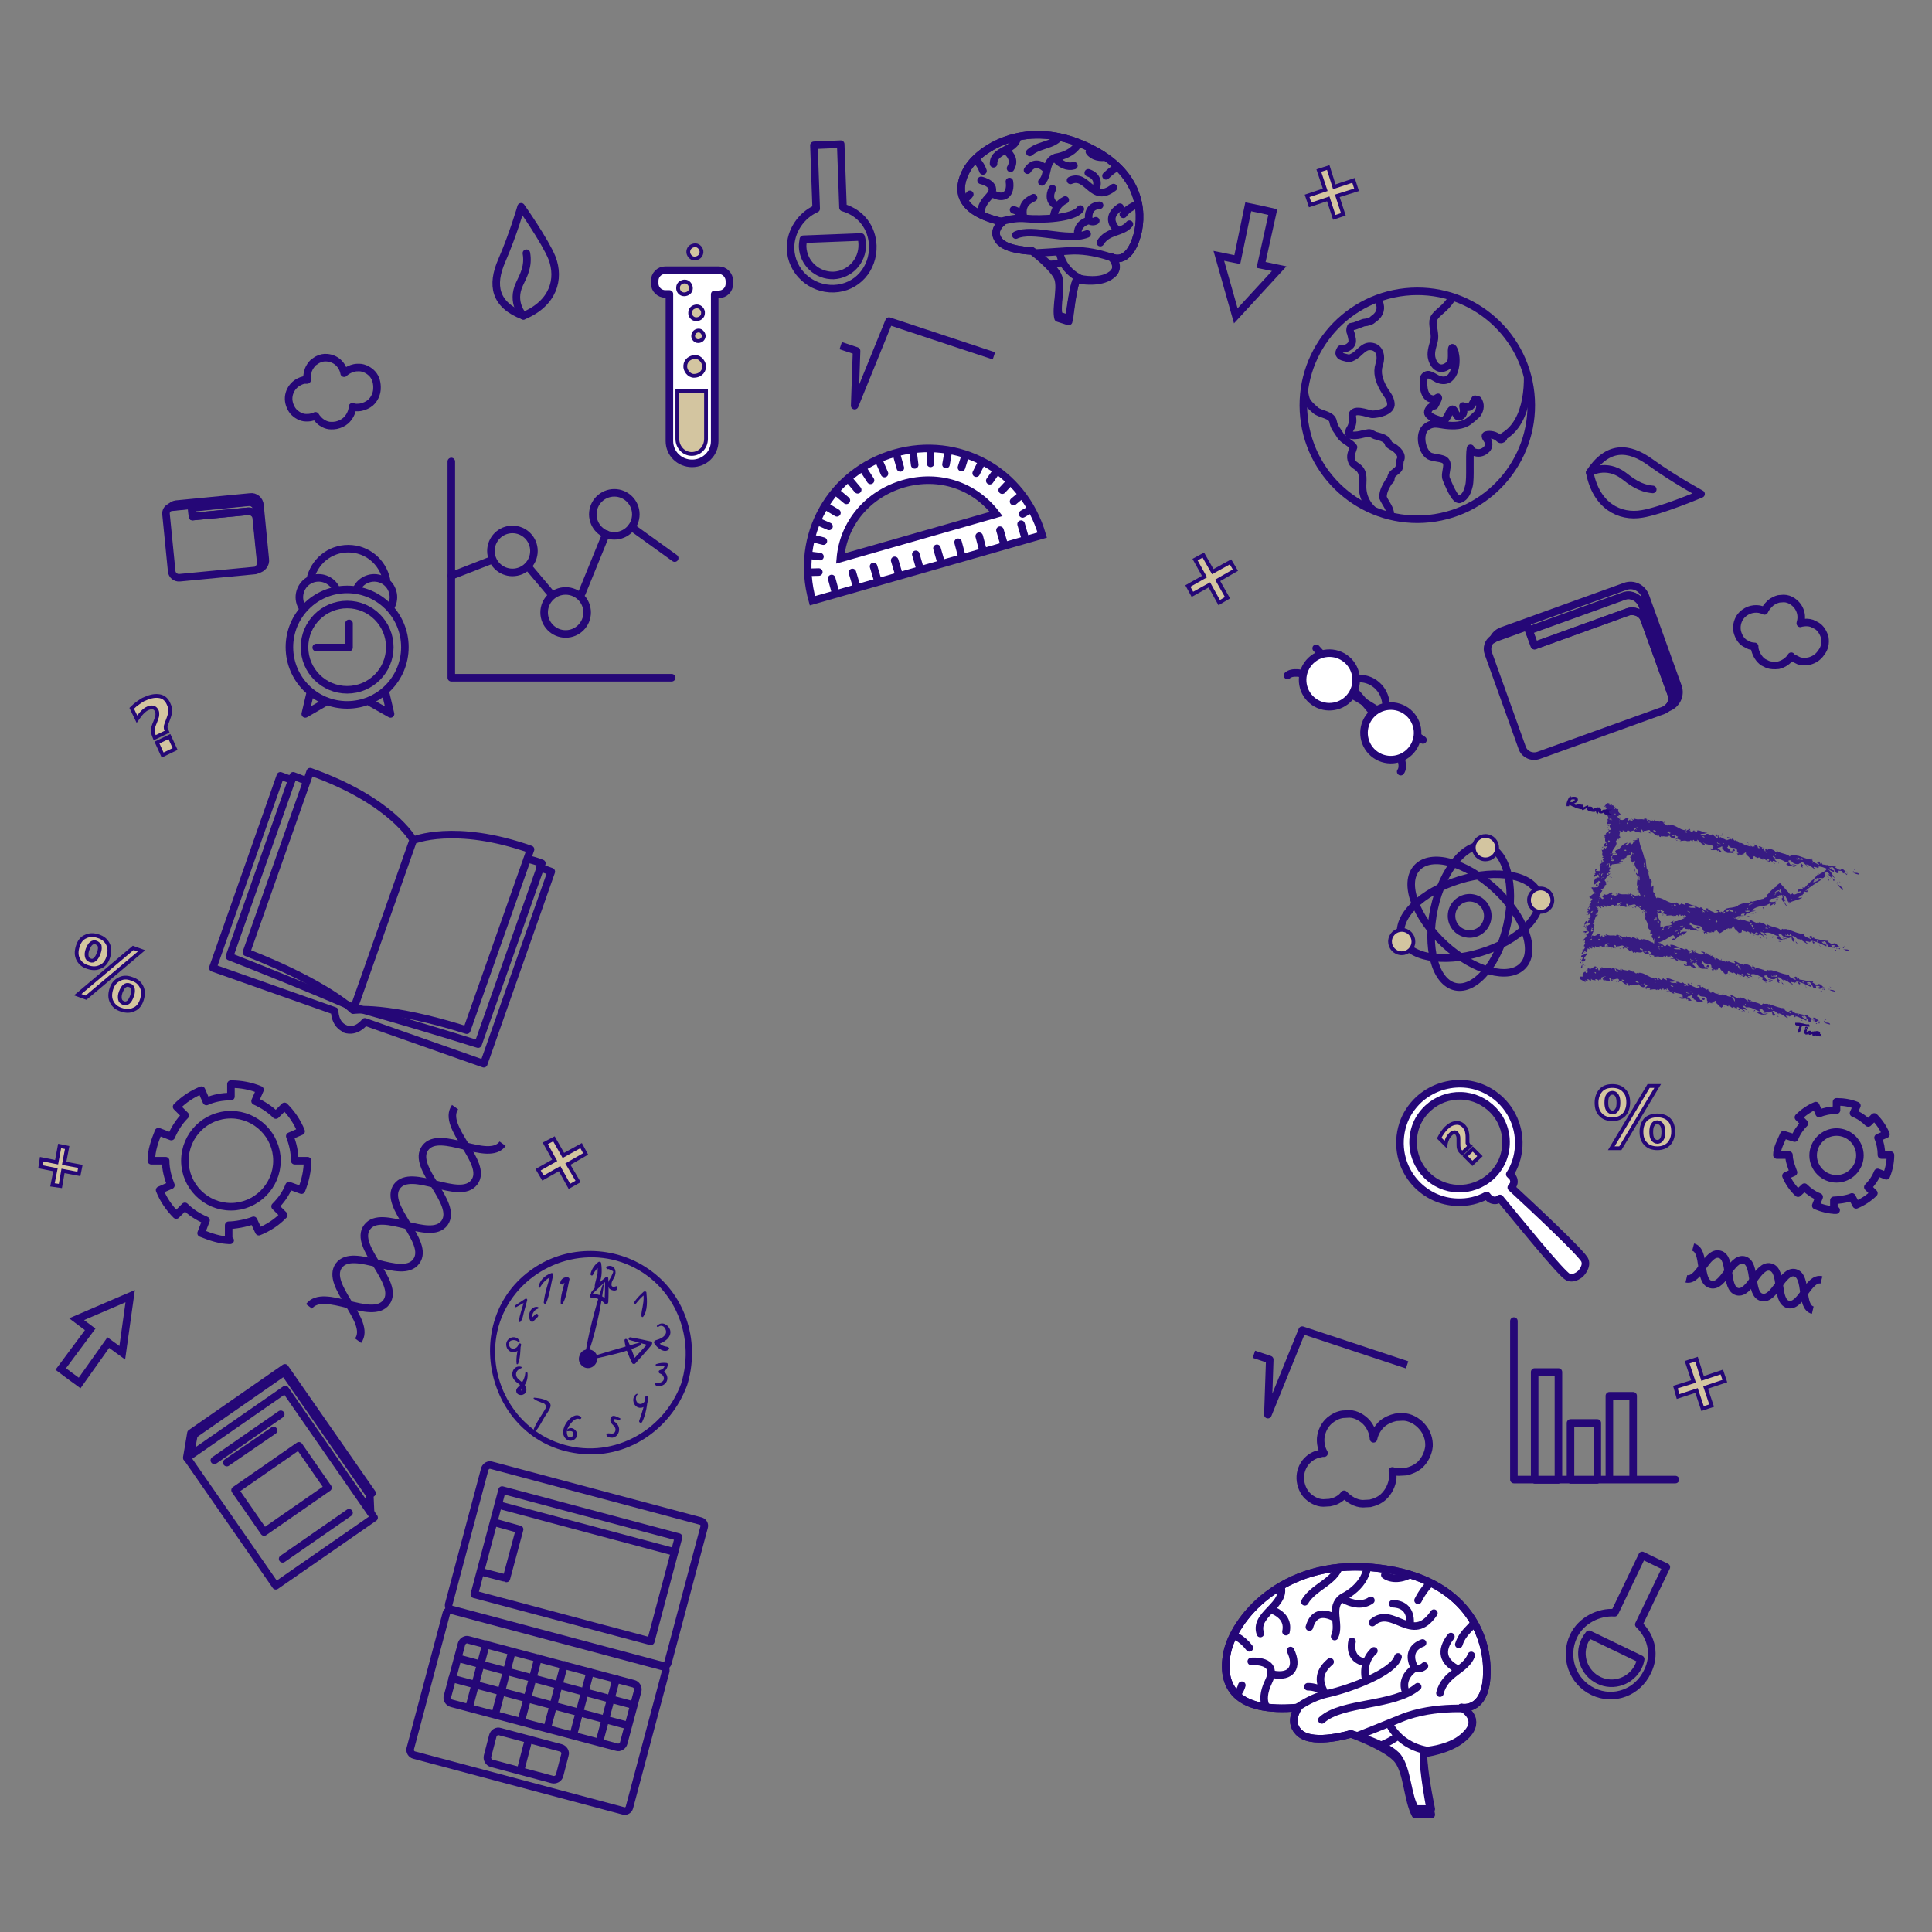 <svg id="Layer_1" xmlns="http://www.w3.org/2000/svg" xmlns:xlink="http://www.w3.org/1999/xlink" viewBox="0 0 512 512">
  <rect x="0" y="0" width="512" height="512" fill="#808080" stroke="none"/>
  <style>
    .st0{clip-path:url(#SVGID_4_);} .st1{fill:none;stroke:#250777;stroke-width:2;stroke-linecap:round;stroke-linejoin:round;stroke-miterlimit:10;} .st2{fill:none;stroke:#250777;stroke-width:2;stroke-miterlimit:10;} .st3{fill:#FFFFFF;stroke:#250777;stroke-width:2;stroke-linecap:round;stroke-linejoin:round;stroke-miterlimit:10;} .st4{fill:#FFFFFF;} .st5{clip-path:url(#SVGID_6_);} .st6{fill:none;stroke:#250777;stroke-width:2;stroke-linecap:round;stroke-miterlimit:10;} .st7{fill:none;stroke:#250777;stroke-width:2;stroke-linejoin:round;stroke-miterlimit:10;} .st8{fill:#D3C5A0;stroke:#250777;stroke-miterlimit:10;} .st9{clip-path:url(#SVGID_8_);} .st10{clip-path:url(#SVGID_10_);} .st11{fill:#250777;} .st12{fill:#371B82;} .st13{fill:#FFFFFF;stroke:#250777;stroke-width:0.5;stroke-miterlimit:10;}
  </style>
  <defs>
    <ellipse id="SVGID_2_" transform="rotate(-6.01 375.61 107.38)" cx="375.6" cy="107.4" rx="30.2" ry="30.2"/>
  </defs>
  <clipPath id="SVGID_4_">
    <use xlink:href="#SVGID_2_" overflow="visible"/>
  </clipPath>
  <g class="st0">
    <animate accumulate="none" additive="replace" attributeName="opacity" attributeType="XML" calcMode="linear" dur="5s" fill="remove" from=".5" repeatCount="indefinite" restart="always" to="1"/>
    <path class="st1" d="M371.1 121.9c-.3.6 0 1.9-.6 2.5-.7.8-1.9 1.1-1.9 2.5 0 .3-.2.5-.5.6-.8 1.4-1.6 2.6-1.6 4.3.5 1.3 1.6 2.5 1.9 3.9.1.5 0 .9-.2 1.2v.1c-.1.2-.4.3-.7.3-.2 0-.5 0-.8-.1-.2-.1-.3-.3-.3-.5-3-1.2-5.1-3.9-5.3-7.3-.1-1.9.6-4.2-1.3-5.6-.5-.4-1.3-.8-1.5-1.4-.7-1.6 0-2.5.4-3.9-.5-1-2.8-1.9-3.5-3.1-.8-1.4-1.6-2-1.9-3.6-.3-2-3.4-1.9-4.7-3.1-.8-.7-2.1-1.8-2.5-2.9-.6-2-.8-4.4-.8-6.5 0-2.2-1-4-1.3-6.1-.2-1.5 0-5.2 1.5-6 .3-.2.5-.1.7.1 1.5-1.7 3.7-2.9 4.4-5.1.8-2.5 2.9-4.3 5.1-5.8 2-1.4 6.2-3.2 7.4-1.1.2 0 .3.1.5.2.3.3.5.7.7 1.2.5.6.7 1.4.8 2.4.7 1.4 1.1 2.9.1 4.3-.4.5-.8.9-1.2 1.1-.6.7-1.5.9-2.6 1l-2.4.9c-.3.1-.7.1-1 .2-.3.6-.3 1.2 0 1.8.2.9.7 2.2 0 3-.8.9-1.5 1-2.7 1.1-.8 1.2-.4 1.9 1 2.2l1.2.3c.8-.2 1.5-.6 2.2-1.2.8-.7 1.9-1.9 3-2 2.9-.2 3.6 2.5 2.8 4.8-.7 2.2 0 4.3 1.1 6.3.8 1.5 1.8 2.3 2 4 .3 2.2-3.6 2.9-4.9 2.9-1 0-5.8-2.2-5.3.9.2 1.3-.1 2.2-.8 3.3 0 .2-.1.4-.1.6-.3 1 1.8.8 2.4.7.8-.1 1.5-.4 2.2-.4.4-.2.8-.2 1.1-.1l1.2.6c1.7.5 3.2.7 3.6 2.3.4.3.8.6 1.3.8 1 .7 2.5 2 1.8 3.4zM398.5 115.6c0 .1-.1.3-.1.5-.2.3-.7.5-1 .2-.8-.8-1.9-1.2-3.1-1.1-1.3.1-.3 1 0 1.6.4 1 .2 1.9-.6 2.5-.9.8-2 .9-3.1.5-.4-.2-.7-.5-.9-1-.4 2.2.1 7.8-.4 9.9-.4 1.6-.9 3-2.4 3.6-1.3.6-3.2-4.4-3.6-5.3s0-2.1.1-3c.5-2.9-2-2.3-4.2-3-2.3-.7-3.6-6.2-1.1-7.9 1.8-1.3 3.2-.6 5.2-.4s4.3.2 6-1.1c.8-.6 1.5-1.2 2.2-1.9.9-1.3.9-2.6.2-3.7h-.1c-.3 0-.5-.1-.7-.2-.4.6-1 2.3-1.9 2.1-.3-.1-.8 0-1.1-.1l-.2-.2c.2 1.1.5 2.2-.8 2.8-1.3.6-1.3-3.2-2.5-1.5l-.2.2c-.4.8-1.1 2.6-2.1 2.4s-2.5-.7-3.3-1.4c-.8-.7-.3-1.5.2-2.1.3-.3.8-.4 1.2-.5 1.2-2.1 1.3-2.7.3-1.8-.1.1-.2.1-.3.1-2.9.1-3.1-3.2-2.9-5.5 0-.5.7-1.1 1.3-1 .9.2 1.5.7 2.3 1.1 4.5 2 5.4-4.1 4.7-6.7v-.2c-.4-1.2-1-2.4-.9.2 0 1 .1 2.3-.7 3-2 1.7-3.8.8-4.5-1.5-.5-1.6.1-3.2.5-4.7.5-1.9-.4-3.6-.2-5.5.1-1.1 1.5-2.2 2.3-2.9 1.9-1.6 3.3-3.8 4.2-6 .2-.4.6-.4.9-.2.2 0 .4.1.5.2 2 .9 4 1.9 5.7 3.3 1.5 1.3 3.9 1.4 5.1 3.1 1.3 1.7 2.7 3.3 3.8 5.1 1.2 1.9 1.5 4.2 2 6.4 1.2 6.6.9 17.7-5.8 21.6z"/>
  </g>
  <ellipse id="XMLID_4_" transform="rotate(-6.01 375.61 107.38)" class="st1" cx="375.6" cy="107.4" rx="30.2" ry="30.2"/>
  <path class="st2" d="M34.5 343.5l-14.2 6.1 3.6 2.7-7.8 10.5 2.4 1.8 2.6 1.9 7.6-10.7 3.7 2.7zM327.5 83.7L339 71.2l-4.8-1 3.1-14-3.1-.7-3.4-.7-2.9 14-4.9-1z"/>
  <path class="st1" d="M444.7 182l-8.6-23.9c-.8-2.3-3.2-3.5-5.4-2.7L398 167.2c-1.1.4-1.9 1.2-2.4 2.3.3-.2.6-.4.9-.5l8.3-3 .4 1.1 25.2-9.1c2-.7 4.1.5 4.9 2.6L443 182c.3.9.3 1.7 0 2.5.2 1.1-.1 2.2-.9 3 2.2-.8 3.4-3.3 2.6-5.5z"/>
  <path class="st1" d="M431.3 162.2c1.7-.6 3.8.2 4.4 1.9l7.2 19.9c0 .1.1.2.1.4.3-.8.3-1.6 0-2.5l-7.7-21.4c-.7-2-2.9-3.3-4.9-2.6l-25.2 9.1 1.5 4.1 24.6-8.9z"/>
  <path class="st1" d="M443 184.4c0-.1-.1-.2-.1-.4l-7.2-19.9c-.6-1.7-2.7-2.6-4.4-1.9l-24.7 8.9-1.5-4.1-.4-1.1-8.3 3c-.3.1-.6.3-.9.5-1.1.8-1.6 2.3-1.1 3.7l9 25.1c.6 1.7 2.5 2.6 4.3 2l33-11.9c.5-.2 1-.5 1.4-.9.8-.7 1.2-1.9.9-3zM70.3 148.2l-1.4-14.3c-.1-1.4-1.3-2.4-2.6-2.2l-19.6 1.9c-.7.1-1.2.4-1.6.9.2-.1.4-.1.6-.1l5-.5.1.7 15.1-1.5c1.2-.1 2.2.9 2.3 2.1l1.3 12.8c.1.5-.1 1-.3 1.4 0 .6-.4 1.2-.9 1.5 1.2-.2 2.2-1.4 2-2.7z"/>
  <path class="st1" d="M65.8 135.5c1-.1 2.1.6 2.2 1.7l1.2 11.9v.2c.3-.4.4-.9.3-1.4l-1.3-12.8c-.1-1.2-1.2-2.2-2.3-2.1l-15.1 1.5.2 2.4 14.8-1.4z"/>
  <path class="st1" d="M69.1 149.3v-.2l-1.2-11.9c-.1-1-1.1-1.8-2.2-1.7L51 136.9l-.2-2.4-.1-.7-5 .5c-.2 0-.4.1-.6.1-.7.3-1.2 1-1.1 1.9l1.5 15.1c.1 1 1 1.8 2.1 1.7l19.8-1.9c.3 0 .6-.1.9-.3.4-.4.8-1 .8-1.6z"/>
  <path class="st3" d="M420 334c-.6-1.7-14.1-14.3-19.5-19.3.2-.2.3-.4.5-.7.4-.7.2-1.7-.3-2.2l-.6-.6c.7-1 1.2-2.2 1.6-3.3 1.8-5.5.5-11.5-3.4-15.7-2.9-3.1-6.8-4.9-11-5s-8.2 1.4-11.3 4.2c-1.9 1.8-3.4 4-4.2 6.5-1.8 5.5-.5 11.5 3.4 15.7 2.9 3.1 6.8 4.9 11 5 2.8.1 5.4-.5 7.8-1.8l.6.7c.5.5 1.5.8 2.2.5.2-.1.4-.3.7-.4 4.7 5.7 16.3 20 18 20.8s3.4-.9 3.4-.9 1.8-1.8 1.1-3.5zm-32.8-43.6c3.3.1 6.3 1.5 8.6 3.9 3.1 3.3 4.1 8 2.7 12.3-.6 1.9-1.8 3.7-3.3 5.1-5 4.6-12.8 4.4-17.4-.6-3.1-3.3-4.1-8-2.7-12.3.6-1.9 1.8-3.7 3.3-5.1 2.4-2.2 5.5-3.4 8.8-3.3z"/>
  <path id="XMLID_2_" class="st4" d="M237.1 120.1c-16.8 4.8-26.7 21.7-21.8 39.1l60.9-17.4c-5-17.3-22.3-26.5-39.1-21.7zM222.7 148c.8-9.3 7.2-17 16.7-19.8 9.5-2.7 18.9.5 24.6 8L222.7 148z"/>
  <defs>
    <path id="SVGID_5_" d="M237.1 120.1c-16.8 4.8-26.7 21.7-21.8 39.1l60.9-17.4c-5-17.3-22.3-26.5-39.1-21.7zM222.7 148c.8-9.3 7.2-17 16.7-19.8 9.5-2.7 18.9.5 24.6 8L222.7 148z"/>
  </defs>
  <clipPath id="SVGID_6_">
    <use xlink:href="#SVGID_5_" overflow="visible"/>
  </clipPath>
  <g class="st5">
    <animate accumulate="none" additive="replace" attributeName="opacity" attributeType="XML" begin="0.5s" calcMode="linear" dur="5s" fill="remove" from=".5" repeatCount="indefinite" restart="always" to="1"/>
    <path class="st6" d="M237.5 120.1l1.1 3.9M232.8 121.8l1.6 3.7M228.5 123.9l2.2 3.4M224.7 126.7l2.6 3.1M221.2 130l3.1 2.6M218.3 133.8l3.5 2.1M216 137.9l3.7 1.6M214.3 142.4l3.9 1M213.3 147l4 .5M213 151.7l4-.1M241.9 119.2l.5 4M246.6 118.8v4M251.4 119.1l-.7 4M256 120.1l-1.2 3.8M260.5 121.8l-1.8 3.6M264.6 124.1l-2.3 3.3M268.4 126.9l-2.8 3M271.7 130.3l-3.1 2.6M274.5 134.2l-3.5 2"/>
  </g>
  <path id="XMLID_1_" class="st2" d="M237.1 120.1c-16.8 4.8-26.7 21.7-21.8 39.1l60.9-17.4c-5-17.3-22.3-26.5-39.1-21.7zM222.7 148c.8-9.3 7.2-17 16.7-19.8 9.5-2.7 18.9.5 24.6 8L222.7 148z"/>
  <g>
    <animate accumulate="none" additive="replace" attributeName="opacity" attributeType="XML" calcMode="linear" dur="5s" fill="remove" from=".5" repeatCount="indefinite" restart="always" to="1"/>
    <path class="st6" d="M271.7 142.7l-1.1-3.8M266.1 144.3l-1.1-3.8M260.5 145.9l-1-3.8M254.9 147.5l-1-3.8M249.4 149.1l-1.1-3.8M243.8 150.7l-1.1-3.8M238.2 152.2l-1.1-3.7M232.6 153.8l-1.1-3.7M227 155.4l-1.1-3.7M221.4 157l-1-3.7"/>
  </g>
  <path class="st7" d="M332.3 358.9l4.2 1.4-.5 14.6 9.1-22.4 27.8 9.2M222.8 91.6L227 93l-.5 14.5 9.1-22.4 27.8 9.2"/>
  <path class="st3" d="M190.5 71.6h-14.2c-1.6 0-2.8 1.3-2.8 2.8v.7c0 1.6 1.3 2.8 2.8 2.8h1.1v39c0 3.3 2.7 5.9 6 5.9s6-2.6 6-5.9V78h1.1c1.6 0 2.8-1.3 2.8-2.8v-.7c0-1.6-1.3-2.9-2.8-2.9z"/>
  <path class="st8" d="M179.5 103.7v12.6c0 2.2 1.7 4 3.8 4s3.8-1.7 3.8-4v-12.6h-7.6zM184.3 94.6c-1.4 0-2.6.9-2.7 2.3-.1 1.3 1 2.7 2.3 2.7 1.4 0 2.6-.9 2.7-2.3.1-1.2-1-2.7-2.3-2.7zM185.2 87.6c-.8 0-1.4.5-1.5 1.3-.1.7.5 1.5 1.3 1.5s1.4-.5 1.5-1.3c0-.7-.6-1.5-1.3-1.5zM184.3 65c-1 0-1.8.6-1.9 1.6-.1.9.7 1.9 1.6 1.9 1 0 1.8-.6 1.9-1.6.1-.9-.7-1.9-1.6-1.9zM184.7 81.2c-.9 0-1.8.6-1.8 1.6-.1.9.6 1.8 1.6 1.8.9 0 1.8-.6 1.8-1.6.1-.8-.6-1.8-1.6-1.8zM181.5 74.6c-.9 0-1.8.6-1.8 1.6-.1.9.6 1.8 1.6 1.8.9 0 1.8-.6 1.8-1.6 0-.9-.7-1.8-1.6-1.8z"/>
  <path class="st3" d="M387.3 452.5s7.3 1.6 6.7-11c-.4-9-6.3-24-30.5-26.1s-36.6 14-38.3 22.6c-1.7 8.6 2 16.1 18.9 14.5 0 0-3.1 4.1.6 7 3.8 2.9 13.3 0 13.3 0s10 2.8 12.5 6.2c2.5 3.3 2.5 10.5 4.6 13.7h4.2s-2.7-12.9-1.9-15.4c0 0 6.7-.4 10.4-3.7 5.7-4.9-.5-7.8-.5-7.8z"/>
  <defs>
    <path id="SVGID_7_" d="M387.3 452.5s7.3 1.6 6.7-11c-.4-9-6.3-24-30.5-26.1s-36.6 14-38.3 22.6c-1.7 8.6 2 16.1 18.9 14.5 0 0-3.1 4.1.6 7 3.8 2.9 13.3 0 13.3 0s10 3.6 12.5 7c2.5 3.3 2.5 10.5 4.6 14.4h4.2s-2.7-13.7-1.9-16.2c0 0 6.7-.8 10.4-4.1 5.7-4.8-.5-8.1-.5-8.1z"/>
  </defs>
  <clipPath id="SVGID_8_">
    <use xlink:href="#SVGID_7_" overflow="visible"/>
  </clipPath>
  <g class="st9">
    <animate accumulate="none" additive="replace" attributeName="opacity" attributeType="XML" begin="0.5s" calcMode="linear" dur="5s" fill="remove" from=".5" repeatCount="indefinite" restart="always" to="1"/>
    <path class="st1" d="M391.6 453s-11.3-1.4-20.4 2.4c-9.2 3.8-17.9 7.1-17.9 7.1M368.1 456.7s3.1 7.5 13.5 7.5M370.5 460s-5 4.2-11.1 3.3M341.6 454.2s4.6-4.2 10.4-5.4c5.8-1.3 17.4-5.6 18.5-9.7M336.6 453.5s-3.3-1.9-.4-7.9-4.6-5.3-4.6-5.3M350.3 455.8c5.4-4.9 19.1-3.5 25.4-8.8M337.3 443.7c5 1 6.8-2 4.7-6.3M351 448.5c-1.8-3.3-1.3-5.7 1.5-8.1M362 445.4c-.7-2.8-.1-5.9 2.1-7.9M381.6 448.7c1.3-5.4 6.8-6 8.3-10M372.5 448.3c-.9-2.4.1-4.7 2.5-6.3M386.6 442.5c-4.3-2-5-5.1-2.1-8.8M380 427.5c-5.8 8.6-10.9-2.3-16.3 2.5M373.7 430c.1-3.1-1.5-4.9-4.6-5M355.8 423.3c-3.7 2.6-.5 7-2.1 10.4M353.7 428.7c-3.2-1.7-5.7-1.1-6.7 2.5M338.2 417.9c5.3 7.1-6.2 9.1-4.2 15M337 426.6c2.8 1.1 4.4 3 3.8 5.8M323.6 432.5c3 .2 5.6 1.7 7.5 4.2M326.2 450.4c1.4-.9 2.5-2.2 2.9-3.8M345.8 424.5c2.6-4.7 10.5-5.8 9.2-12.5M355.8 423.7c2.6 1.5 5.4 1.9 7.5.4M355.8 423.3c4.8-2.4 8.2-7.2 5.8-12.1M361.2 440.4c-2.4-.6-3.4-2.6-2.9-5.4M386.6 435.8c1.4-4.5 5.5-5 5.4-9.6M380.4 418.3c-1.9 1.5-3.5 3.6-4.6 5.8M374.1 417c-2.4 1.5-5.3 1.7-7.1.4M374.5 441.2c-1.1-2.7-.2-4.8 2.5-5.8M375 442.1c1 .2 1.9 0 2.5-.6M351 448.5c-1.3-1-2.8-1.5-4.4-1.5"/>
  </g>
  <path id="SVGID_1_" class="st1" d="M387.3 452.5s7.3 1.6 6.7-11c-.4-9-6.3-24-30.5-26.1s-36.6 14-38.3 22.6c-1.7 8.6 2 16.1 18.9 14.5 0 0-3.1 4.1.6 7 3.8 2.9 13.3 0 13.3 0s10 3.6 12.5 7c2.5 3.3 2.5 10.5 4.6 14.4h4.2s-2.7-13.7-1.9-16.2c0 0 6.7-.8 10.4-4.1 5.7-4.8-.5-8.1-.5-8.1z"/>
  <path class="st1" d="M294.5 68.1s4.5 2.7 6.9-5.9c1.6-6.1 1-17.4-14.7-24s-27.5 1.4-30.5 6.8-2.2 11.2 9.5 13.8c0 0-3 2.1-1.1 4.8 1.9 2.8 8.9 2.9 8.9 2.9s6.1 4.1 7 6.9-.6 7.4.1 10.2l2.8.9s1-9.3 2.1-10.8c0 0 4.6 1.2 7.8-.2 4.8-2.1 1.2-5.4 1.2-5.4z"/>
  <defs>
    <path id="SVGID_9_" d="M294.5 68.1s4.5 2.7 6.9-5.9c1.6-6.1 1-17.4-14.7-24s-27.5 1.4-30.5 6.8-2.2 11.2 9.5 13.8c0 0-3 2.1-1.1 4.8 1.9 2.8 8.9 2.9 8.9 2.9s5.9 4.5 6.9 7.3c.9 2.8-.7 7.8 0 10.5l2.8.9s1.1-9.6 2.2-11.1c0 0 4.6 1 7.8-.4 4.8-2.1 1.3-5.6 1.3-5.6z"/>
  </defs>
  <clipPath id="SVGID_10_">
    <use xlink:href="#SVGID_9_" overflow="visible"/>
  </clipPath>
  <g class="st10">
    <animate accumulate="none" additive="replace" attributeName="opacity" attributeType="XML" begin="0.5s" calcMode="linear" dur="5s" fill="remove" from=".5" repeatCount="indefinite" restart="always" to="1"/>
    <path class="st1" d="M297.3 69.3s-7.2-3.4-14.2-2.8c-6.9.5-13.5.8-13.5.8M280.8 66.7s.4 5.7 7.4 7.9M281.7 69.4s-4.2 1.7-8.1-.2M263.7 59.3s4-1.8 8.1-1.4c4.2.4 12.8 0 14.5-2.5M260.5 57.7s-1.8-2 1.4-5.4c3.3-3.4-1.9-4.5-1.9-4.5M269.2 62.3c4.6-2.1 13.5 1.8 18.9-.3M263 51.3c3.1 1.8 5 .1 4.5-3.2M271.2 57.5c-.5-2.6.4-4.1 2.7-5.1M279.2 57.8c.1-2 1.2-3.9 3.1-4.8M291.6 64.3c2-3.3 5.8-2.5 7.7-4.9M285.6 62c-.1-1.8 1.1-3.1 3-3.6M296.3 61.2c-2.4-2.3-2.2-4.5.5-6.3M295.1 49.7c-5.7 4.5-6.8-3.9-11.4-1.9M290.4 50.1c.8-2 .1-3.6-2-4.3M279.8 41.7c-3 1-1.8 4.6-3.7 6.5M277.3 44.9c-1.8-1.8-3.6-1.9-5 .2M269.3 34.3c2 5.9-6.1 4.7-6 9.1M266.6 39.9c1.6 1.3 2.3 2.9 1.2 4.7M256.4 40.9c2 .8 3.4 2.4 4.1 4.4M254.2 53.4c1.1-.3 2.2-1 2.8-1.9M272.9 40.4c2.8-2.6 8.2-1.6 8.8-6.4M279.7 42c1.4 1.6 3.2 2.4 4.9 1.9M279.8 41.7c3.7-.6 7.1-3 6.5-6.8M279.7 54.3c-1.5-.9-1.7-2.5-.8-4.3M297.7 56.8c1.9-2.7 4.8-2.2 5.7-5.2M297.4 43.7c-1.6.6-3.1 1.7-4.3 2.9M293.5 41.5c-1.9.5-3.9 0-4.8-1.3M288.5 57.8c-.1-2 .9-3.3 2.9-3.4M288.6 58.4c.6.4 1.3.4 1.8.1M271.2 57.5c-.6-.9-1.5-1.6-2.6-1.9"/>
  </g>
  <g>
    <path id="SVGID_3_" class="st1" d="M294.5 68.1s4.5 2.7 6.9-5.9c1.6-6.1 1-17.4-14.7-24s-27.5 1.4-30.5 6.8-2.2 11.2 9.5 13.8c0 0-3 2.1-1.1 4.8 1.9 2.8 8.9 2.9 8.9 2.9s5.9 4.5 6.9 7.3c.9 2.8-.7 7.8 0 10.5l2.8.9s1.1-9.6 2.2-11.1c0 0 4.6 1 7.8-.4 4.8-2.1 1.3-5.6 1.3-5.6z"/>
  </g>
  <g>
    <path class="st1" d="M77.3 206.7l-3-1.1-17.9 50.9 32.3 11.4s-.1 3.7 3 4.8"/>
    <path class="st1" d="M91.4 272.7c3.1 1.1 5.3-1.9 5.3-1.9l31.5 11.1 17.9-50.9-3-1.1M93.2 266.8s-11-4.9-32.4-13.3c5.8-16.4 12.5-35.4 16.9-47.9 1.4.5 2.1.8 3.3 1.3"/>
    <path class="st1" d="M93.2 266.8s12.3 3.3 33.5 9.9c5.8-16.4 12.5-35.4 16.9-47.9-1.3-.5-2.6-.9-3.8-1.2"/>
    <path class="st1" d="M93.6 267.7s-6.8-6.9-28.3-15.3c5.8-16.4 12.5-35.4 16.9-47.9 21.7 7.7 27.3 18.1 27.3 18.1l-15.9 45.1zM93.6 267.7s8.9-1.4 30.1 5.3c5.8-16.4 12.5-35.4 16.9-47.9-20.2-7.1-31.1-2.4-31.1-2.4l-15.9 45z"/>
  </g>
  <g>
    <animate accumulate="none" additive="replace" attributeName="opacity" attributeType="XML" calcMode="linear" dur="5s" fill="remove" from=".5" repeatCount="indefinite" restart="always" to="1"/>
    <path class="st1" d="M120 426.6l55.5 14.8c.7.2 1.1.9.9 1.6l-9.6 36c-.2.7-.9 1.1-1.6.9l-55.5-14.8c-.7-.2-1.1-.9-1-1.6l9.6-36c.2-.6 1-1 1.7-.9z"/>
    <path class="st1" d="M130.2 388.3l55.5 14.8c.7.2 1.1.9.9 1.6l-9.6 36c-.2.7-.9 1.1-1.6.9l-55.5-14.8c-.7-.2-1.1-.9-1-1.6l9.6-36c.3-.7 1-1.1 1.7-.9z"/>
    <path class="st1" d="M125.699 422.511l7.362-27.636 46.769 12.458-7.362 27.636zM165.3 461.9c-.2.8-1.1 1.4-1.9 1.1l-43.7-11.6c-.8-.2-1.4-1.1-1.1-1.9l3.7-13.8c.2-.8 1.1-1.4 1.9-1.1l43.7 11.6c.8.2 1.3 1.1 1.1 1.9l-3.7 13.8zM148.3 470.5c-.2.8-1.1 1.3-1.9 1.1l-16.1-4.3c-.8-.2-1.3-1.1-1.1-1.9l1.4-5.4c.2-.8 1.1-1.4 1.9-1.1l16.1 4.3c.8.2 1.4 1.1 1.1 1.9l-1.4 5.4zM140.1 460.9l-2 7.7M132 398.8l46.8 12.5M131.6 403.6l6.1 1.7M137.7 405.3l-3.5 13M133.5 418.1l-6.2-1.6M121.2 439.4l46.8 12.5M119.8 444.8l46.7 12.5M128.8 435.7l-4.3 16.1M135.7 437.6l-4.3 16.1M142.6 439.4l-4.3 16.1M149.5 441.2l-4.3 16.1M156.4 443.1l-4.3 16.1M163.3 444.9L159 461"/>
  </g>
  <g>
    <path class="st1" d="M406.7 363.6h6.3v28.6h-6.3zM416.2 377.1h7.1v15.1h-7.1zM426.5 369.9h6.3v22.2h-6.3zM401.2 392.1H444M401.2 392.1v-42"/>
  </g>
  <g>
    <path class="st8" d="M427.3 287.8c1.3 0 2.4.4 3.1 1.2.8.8 1.1 1.8 1.1 3.2 0 1.3-.4 2.4-1.1 3.2-.8.8-1.8 1.2-3.1 1.2s-2.4-.4-3.1-1.2c-.8-.8-1.1-1.8-1.1-3.2 0-1.3.4-2.4 1.1-3.2.7-.8 1.7-1.2 3.1-1.2zm0 1.8c-.5 0-.9.2-1.2.7-.3.4-.4 1.1-.4 1.9s.1 1.4.4 1.9c.3.4.7.7 1.2.7s.9-.2 1.2-.7c.3-.4.4-1.1.4-1.9s-.1-1.4-.4-1.9c-.3-.5-.7-.7-1.2-.7zm2.1 14.7H427l9.9-16.5h2.4l-9.9 16.5zm9.8-8.7c1.3 0 2.4.4 3.1 1.1.8.8 1.1 1.8 1.1 3.2 0 1.3-.4 2.4-1.1 3.2-.8.8-1.8 1.2-3.1 1.2s-2.4-.4-3.1-1.2c-.8-.8-1.1-1.8-1.1-3.2 0-1.3.4-2.4 1.1-3.2.7-.7 1.8-1.1 3.1-1.1zm0 1.8c-.5 0-.9.2-1.2.7-.3.4-.4 1.1-.4 1.9s.1 1.4.4 1.9c.3.4.7.7 1.2.7s.9-.2 1.2-.7c.3-.4.4-1.1.4-1.9s-.1-1.4-.4-1.9c-.3-.4-.7-.7-1.2-.7z"/>
  </g>
  <g>
    <animate accumulate="none" additive="replace" attributeName="opacity" attributeType="XML" begin="0.5s" calcMode="linear" dur="5s" fill="remove" from=".5" repeatCount="indefinite" restart="always" to="1"/>
    <path class="st8" d="M26 248.1c1.3.4 2.1 1.1 2.6 2.1s.5 2.1.1 3.4c-.4 1.3-1.1 2.2-2.1 2.6-1 .5-2.1.5-3.3.1-1.3-.4-2.1-1.1-2.6-2.1s-.5-2.1-.1-3.4c.4-1.3 1.1-2.2 2.1-2.6 1-.5 2.1-.5 3.3-.1zm-.5 1.7c-.5-.2-.9-.1-1.3.2s-.7.9-1 1.6c-.3.8-.3 1.4-.2 1.9.1.5.4.8.9 1s.9.1 1.3-.3c.4-.3.7-.9 1-1.7s.3-1.4.2-1.9c-.2-.3-.5-.6-.9-.8zm-2.7 14.6l-2.2-.8 14.7-12.4 2.2.8-14.7 12.4zm12.1-5c1.3.4 2.1 1.1 2.6 2.1s.5 2.1.1 3.4-1.1 2.2-2.1 2.6c-1 .5-2.1.5-3.3.1-1.3-.4-2.1-1.1-2.6-2.1s-.5-2.1-.1-3.4 1.1-2.1 2.1-2.6c.9-.5 2-.6 3.3-.1zm-.6 1.7c-.5-.2-.9-.1-1.3.2-.4.3-.7.9-1 1.6-.3.8-.3 1.4-.2 1.9.1.5.4.8.9 1s.9.1 1.3-.2c.4-.3.7-.9 1-1.7.3-.8.3-1.4.2-1.9-.1-.4-.4-.8-.9-.9z"/>
  </g>
  <g>
    <path class="st8" d="M44.3 193.9l-3.3 1.6-.2-.5c-.2-.5-.3-1-.3-1.5s.2-1.2.6-2.1l.3-.8c.2-.5.3-.9.3-1.3s0-.7-.2-1c-.2-.4-.5-.7-.9-.8s-.9 0-1.4.2-1 .6-1.5 1.1-.9 1.1-1.4 1.8l-1.4-2.9c.6-.6 1.2-1.1 1.8-1.5s1.1-.8 1.7-1c1.5-.7 2.8-.9 3.9-.7 1.1.2 1.9.9 2.4 2.1.3.6.4 1.2.4 1.8s-.2 1.3-.5 2.1l-.3.8c-.2.6-.4 1-.4 1.3s0 .6.2.8l.2.5zm-2.7 2.9l3.3-1.6 1.5 3.3-3.3 1.6-1.5-3.3z"/>
  </g>
  <g>
    <path class="st8" d="M389.5 303.7l-2 1.9-.3-.3c-.3-.3-.5-.6-.6-1-.1-.3-.1-.9-.1-1.6v-.7c0-.4 0-.7-.1-1s-.2-.5-.3-.6c-.2-.3-.5-.4-.8-.3-.3 0-.6.2-.9.5s-.6.7-.8 1.1c-.2.5-.4 1-.5 1.6l-1.7-1.7c.3-.6.6-1.1.9-1.5s.6-.8.9-1.1c.9-.9 1.7-1.3 2.6-1.4.8-.1 1.6.2 2.2.9.3.4.6.7.7 1.2.1.4.2 1 .2 1.6v1.6l.3.6.3.2zm-1.2 2.7l2-1.9 1.9 1.9-2 1.9-1.9-1.9z"/>
  </g>
  <g>
    <animate accumulate="none" additive="replace" attributeName="opacity" attributeType="XML" calcMode="linear" dur="5s" fill="remove" from=".5" repeatCount="indefinite" restart="always" to="1"/>
    <path class="st1" d="M434.3 430.5l7.3-15.2-6.4-3.1-7.3 15.2c-4.2-.3-8.9 2-10.9 6.2-2.6 5.5-.3 12.1 5.2 14.7s11.8.2 14.4-5.3c2.1-4.2 1.3-9-2.3-12.5z"/>
    <path class="st1" d="M421.1 433.1c-.4.5-.8 1.1-1.1 1.7-1.9 3.9-.2 8.6 3.7 10.5 3.9 1.9 8.6.2 10.5-3.7.3-.6.5-1.3.6-1.9l-13.7-6.6z"/>
  </g>
  <g>
    <path class="st1" d="M223.4 55l-.6-16.8-7.1.3.6 16.8c-3.9 1.7-6.9 5.9-6.8 10.6.2 6.1 5.4 10.8 11.5 10.6 6.1-.2 10.5-5.3 10.3-11.4-.2-4.8-3.1-8.7-7.9-10.1z"/>
    <path class="st1" d="M212.9 63.4c-.1.6-.2 1.3-.2 2 .2 4.3 3.8 7.7 8.2 7.6 4.3-.2 7.7-3.8 7.6-8.2 0-.7-.1-1.3-.3-2l-15.3.6z"/>
  </g>
  <g>
    <path class="st1" d="M138.7 83.7c-7.6-2.9-8.6-8.1-5.7-14.7 3-6.9 5.1-14.2 5.1-14.2s6.4 9.1 8.2 13.6c2.1 5.5.4 12-7.6 15.3z"/>
    <path class="st1" d="M138.7 83.7s-3.4-3.5-1-8.5c1.1-2.3 2.4-4.7 1.8-8.1"/>
  </g>
  <g>
    <path class="st1" d="M421.3 125.2c4.7-7.1 10.2-7 16.2-2.6 6.4 4.6 13.3 8.3 13.3 8.3s-10.6 4.5-15.7 5.3c-5.8 1-12.1-2.1-13.8-11z"/>
    <path class="st1" d="M421.3 125.2s4.3-2.6 8.9.8c2.1 1.6 4.3 3.4 7.8 3.7"/>
  </g>
  <g>
    <animate accumulate="none" additive="replace" attributeName="opacity" attributeType="XML" begin="0.5s" calcMode="linear" dur="5s" fill="remove" from=".5" repeatCount="indefinite" restart="always" to="1"/>
    <path class="st1" d="M119.6 179.6H178M119.6 179.6v-57.3"/>
    <circle class="st1" cx="135.8" cy="146" r="5.7"/>
    <circle class="st1" cx="149.9" cy="162.3" r="5.7"/>
    <circle class="st1" cx="162.8" cy="136.3" r="5.7"/>
    <path class="st1" d="M119.6 152.6l10.5-4.1M139.9 150.1l6.4 7.6M154.2 157.2l6.4-15.7M167.4 139.7l11.4 8.2"/>
  </g>
  <g>
    <animate accumulate="none" additive="replace" attributeName="opacity" attributeType="XML" calcMode="linear" dur="5s" fill="remove" from=".5" repeatCount="indefinite" restart="always" to="1"/>
    <circle class="st1" cx="92" cy="171.5" r="15.3"/>
    <circle class="st1" cx="92" cy="171.5" r="11.3"/>
    <path class="st1" d="M92.5 171.6v-6.4M92.5 171.6h-8.7M82.1 184.1l-1.2 5.1 5.2-3M102.3 184.1l1.2 5.1-5.3-3M80 160.8c-1.4-2.5-.5-5.6 1.9-7 2.5-1.4 5.6-.5 7 1.9M103.6 160.8c1.4-2.5.5-5.6-1.9-7-2.5-1.4-5.6-.5-7 1.9"/>
    <path class="st1" d="M82.2 153.6c1-4.7 5.1-8.2 10.1-8.2s9.1 3.5 10.1 8.2"/>
  </g>
  <g>
    <path class="st1" d="M359.6 179.8c1.8-.1 3.7.4 5.2 1.7s2.3 3 2.5 4.9M348.8 171.8s10.7 11.6 15 17c4.4 5.5 9.3 13.1 7.4 15.7"/>
    <path class="st1" d="M377.1 196.1s-13.1-8.8-19.2-12.2c-6.1-3.5-14.4-7.1-16.7-4.9"/>
    <ellipse transform="rotate(-49.46 352.29 180.19)" class="st3" cx="352.3" cy="180.2" rx="7.1" ry="7.1"/>
    <ellipse transform="rotate(-49.47 368.61 194.23)" class="st3" cx="368.6" cy="194.2" rx="7.1" ry="7.1"/>
  </g>
  <g>
    <path class="st2" d="M133.2 303.1c-3.8 5.2-16.6-4.1-20.5 1.1s8.9 14.6 5.1 19.9c-3.9 5.2-16.6-4.1-20.5 1.1s8.9 14.6 5.1 19.9c-3.9 5.2-16.6-4.1-20.5 1.1"/>
    <path class="st2" d="M94.9 355.3c3.8-5.2-8.9-14.6-5.1-19.9 3.9-5.2 16.6 4.1 20.5-1.1s-8.9-14.6-5.1-19.9c3.9-5.2 16.6 4.1 20.5-1.1s-8.9-14.6-5.1-19.9"/>
  </g>
  <g>
    <path class="st2" d="M480.4 347.2c-3.4-.8-1.3-9-4.7-9.9-3.4-.8-5.4 7.4-8.8 6.5-3.4-.8-1.3-9-4.7-9.9-3.4-.8-5.4 7.4-8.8 6.5-3.4-.8-1.3-9-4.7-9.9"/>
    <path class="st2" d="M446.9 338.9c3.4.8 5.4-7.4 8.8-6.5 3.4.8 1.3 9 4.7 9.9 3.4.8 5.4-7.4 8.8-6.5 3.4.8 1.3 9 4.7 9.9 3.4.8 5.4-7.4 8.8-6.5"/>
  </g>
  <path class="st1" d="M376.8 378c-1.2-1.4-3.2-2.5-5-2.5l-1.9.1c-1.3.3-2.5.8-3.6 1.7-1.2 1.1-2 2.5-2.3 4-.1-1.5-.7-3-1.7-4.2-1.1-1.3-3-2.4-4.7-2.4-.6 0-1.2.1-1.8.1-1.3.2-2.4.8-3.4 1.6-1.4 1.2-2.2 2.9-2.4 4.7-.1 1.4.2 2.8.9 4-.3 0-.6 0-.9.1-1.2.2-2.3.7-3.2 1.5-1.3 1.1-2.1 2.8-2.2 4.5-.1 1.8.5 3.6 1.6 4.9 1.1 1.2 2.8 2.2 4.5 2.2.6 0 1.1-.1 1.7-.1 1.2-.2 2.3-.7 3.2-1.5.2-.2.4-.4.6-.7 1.2 1.3 3.1 2.5 5 2.5l1.9-.1c1.3-.3 2.5-.8 3.5-1.7 1.4-1.3 2.3-3.1 2.5-5 0-.6 0-1.3-.1-1.9.6.2 1.1.3 1.7.3l1.9-.1c1.3-.3 2.5-.8 3.6-1.7 1.4-1.3 2.3-3.1 2.5-5 .1-1.8-.5-3.8-1.9-5.3zM98.7 99.1c-.8-.9-2.2-1.7-3.5-1.7-.4 0-.9 0-1.3.1-.9.2-1.8.6-2.5 1.2l-.2.2v-.1c-.5-2.2-2.2-3.8-4.5-4-.9-.1-1.7.1-2.5.5-.4.2-.7.5-1.1.7-.6.6-1.1 1.3-1.4 2.1 0 .1-.1.2-.1.4-.2.7-.3 1.4-.2 2.2h-.8c-.9.2-1.7.6-2.4 1.2-1 .9-1.6 2.1-1.7 3.4s.4 2.7 1.2 3.7c.8.9 2.1 1.7 3.4 1.7.4 0 .9 0 1.3-.1s.9-.2 1.2-.4c.2.3.3.5.6.8.8 1 2.2 1.8 3.5 1.8.5 0 .9 0 1.4-.1.9-.2 1.8-.6 2.5-1.2 1-.9 1.7-2.2 1.8-3.5v-.2c.3.1.7.2 1 .2.4 0 .9 0 1.3-.1.9-.2 1.8-.6 2.5-1.2 1-.9 1.6-2.2 1.7-3.5.1-1.7-.3-3.1-1.2-4.1zM483.6 169c-.3-1.2-1.1-2.6-2.2-3.2l-1.2-.6c-.9-.3-1.8-.3-2.8-.1-.1 0-.2 0-.3.1v-.1c.7-2.1-.1-4.4-2-5.7-.7-.5-1.6-.8-2.4-.8-.4 0-.9.1-1.3.1-.8.2-1.6.6-2.2 1.1l-.3.3c-.5.5-1 1.1-1.3 1.8-.2-.1-.5-.2-.7-.3-.9-.3-1.8-.3-2.7-.1-1.3.3-2.4 1.1-3.1 2.1-.7 1.1-1 2.5-.7 3.8.3 1.2 1 2.5 2.1 3.1l1.2.6c.4.1.9.2 1.3.2 0 .3 0 .6.1.9.3 1.2 1.1 2.6 2.2 3.3l1.2.6c.9.3 1.8.3 2.8.2 1.3-.3 2.5-1.1 3.3-2.2 0-.1.1-.1.1-.2.2.3.5.5.8.6l1.2.6c.9.3 1.8.3 2.7.1 1.3-.3 2.5-1.1 3.2-2.2 1-1.2 1.2-2.6 1-4z"/>
  <g>
    <animate accumulate="none" additive="replace" attributeName="opacity" attributeType="XML" calcMode="linear" dur="5s" fill="remove" from=".5" repeatCount="indefinite" restart="always" to="1"/>
    <path class="st1" d="M49.5 386.3l1.1-6.5 24.9-17.3 23.1 33.2"/>
    <path class="st1" d="M50.4 385.7l1-5.5 23.9-16.6L98 396.2l.2 4.5"/>
    <path class="st1" d="M49.554 386.313l26.048-18.066L99.139 402.183l-26.048 18.066zM56.8 387l17.6-12.2M60.1 387.6l12.4-8.5"/>
    <g>
      <path class="st1" d="M74.9 413.1l17.6-12.2"/>
    </g>
    <path class="st1" d="M62.294 394.903l16.927-11.742 7.695 11.093-16.927 11.742z"/>
  </g>
  <g>
    <ellipse transform="rotate(-77.7 389.74 242.78)" class="st2" cx="389.7" cy="242.8" rx="19.1" ry="9.9"/>
    <path class="st2" d="M392.4 252.4c-10 3.1-19.5 1.3-21-4-1.6-5.3 5.3-12.1 15.4-15.2 10-3.1 19.5-1.3 21 4 1.5 5.4-5.4 12.2-15.4 15.2z"/>
    <path class="st2" d="M382.9 250.3c-7.8-7.2-11.1-16.3-7.4-20.3 3.7-4.1 12.9-1.6 20.7 5.6 7.8 7.2 11.1 16.3 7.4 20.3-3.7 4-12.9 1.5-20.7-5.6z"/>
    <ellipse transform="rotate(-77.71 389.5 242.73)" class="st2" cx="389.5" cy="242.7" rx="4.8" ry="4.8"/>
    <ellipse transform="rotate(-77.71 408.27 238.58)" class="st8" cx="408.3" cy="238.6" rx="3.1" ry="3.1"/>
    <ellipse transform="rotate(-77.7 371.5 249.53)" class="st8" cx="371.5" cy="249.5" rx="3.1" ry="3.1"/>
    <ellipse transform="rotate(-77.7 393.71 224.65)" class="st8" cx="393.7" cy="224.6" rx="3.1" ry="3.1"/>
  </g>
  <g>
    <path class="st11" d="M182.1 367.1c3.4-11 0-23.2-9.4-30.2-8.8-6.6-21.1-7.2-30.4-1.4-21.2 13.1-13.8 46.6 10.9 49.7 12.8 1.7 24.5-6.2 28.9-18.1.4-1-1.2-1.4-1.6-.4-4.8 13-18.9 20.3-32.2 15.8-13.1-4.4-20.2-19.2-15.8-32.2 4.5-13.1 19.2-20.2 32.2-15.8 13.4 4.6 19.9 19 15.8 32.2-.3 1 1.3 1.4 1.6.4z"/>
    <g>
      <animateTransform accumulate="none" additive="replace" attributeName="transform" attributeType="XML" calcMode="linear" dur="10s" fill="remove" from="0 157 357" repeatCount="indefinite" restart="always" to="360 158 362" type="rotate"/>
      <path class="st11" d="M155.5 360.6c4.7-1.2 9.9-2 14.3-4.1.4-.2.1-.8-.3-.7-4.7 1.3-9.5 2.7-14.2 4.2-.3.2-.1.7.2.6z"/>
    </g>
    <g>
      <animateTransform accumulate="none" additive="replace" attributeName="transform" attributeType="XML" calcMode="linear" dur="10s" fill="remove" from="0 157 357" repeatCount="indefinite" restart="always" to="360 158 362" type="rotate"/>
      <path class="st11" d="M166.8 355.1l5.4 1.5c-.1-.3-.2-.6-.2-.9-1.5 1.6-2.9 3.2-4.4 4.8.3 0 .6.1.9.1-.8-1.8-1.3-3.8-2.3-5.6-.2-.3-.7-.2-.7.2.2 2.1 1.1 4.1 2 6 .1.3.7.4.9.1 1.4-1.6 2.9-3.2 4.3-4.9.2-.3.2-.8-.2-.9-1.8-.4-3.6-.8-5.5-1.1-.4 0-.6.6-.2.7z"/>
    </g>
    <path class="st11" d="M174.5 351.6c1.2-.9 2.4.8 1.9 1.9-.5 1-1.7 1.4-2.7 1.7-.3.1-.5.5-.3.8.6 1.1 2.8 2.9 3.9 1.5.1-.1 0-.3 0-.3-.3-.3-.6-.3-1.1-.4-.8-.2-1.4-.6-1.8-1.3-.1.3-.2.5-.3.8 1.7-.4 4-1.8 3.5-3.8-.4-1.4-2.1-2.4-3.3-1.3-.5.2-.1.6.2.4zM157.1 337.9c.5-1.1 1.2-1.9 2.1-2.6-.3-.1-.6-.2-.9-.4.1 1.1.2 2.2-.1 3.3-.2.9-.5 1.7-.6 2.6 0 .3.4.4.6.2 1.4-1.5 1.4-4.4 1.1-6.3-.1-.4-.6-.4-.8-.2-1 .8-1.7 1.8-2 3.1-.1.3.4.6.6.3z"/>
    <g>
      <animate accumulate="none" additive="replace" attributeName="opacity" attributeType="XML" calcMode="linear" dur="5s" fill="remove" from=".5" repeatCount="indefinite" restart="always" to="1"/>
      <path class="st11" d="M161.3 336.3l1.2.6c0 .3-.1.5-.2.7-.1.2-.2.4-.3.7-.2.4-.5.8-.7 1.2-.3.7-.3 1.4.2 2 .6.6 2.3.9 2.1-.4 0-.2-.2-.3-.4-.2-.3.1-.7.2-1 0-.3-.3-.1-1 0-1.3l.3-.6c.4-.6.7-1.3.6-2.1-.1-1.2-1.3-1.8-2.4-1.2-.2.3.2.8.6.6z"/>
    </g>
    <path class="st11" d="M168.5 345.5c.8-1 1.6-1.9 2.6-2.6l-.6-.3c.1 1 .1 2.1-.1 3.1-.1 1-.5 2-.4 3.1 0 .2.3.3.4.2 1.3-1.6 1.1-4.5.9-6.5 0-.3-.5-.3-.7-.2-1 .9-1.9 1.8-2.6 2.9 0 .2.4.5.5.3zM174.1 362.1c.8-.1 1.6-.1 2.4 0-.1-.1-.2-.3-.3-.4-.1.8-.6 1.2-1.3 1.4-.5.1-.4.8 0 .9 1 .3 1.5 1.6.5 2.2-.6.4-1.1.1-1.7.2-.1 0-.2.2-.2.3.5 1.3 2.5.5 3-.3.9-1.3 0-3-1.4-3.4v.9c1.1-.3 1.8-1.2 1.9-2.3 0-.2-.2-.4-.4-.4-.9-.1-1.8 0-2.7.3-.3.1-.1.6.2.6z"/>
    <g>
      <animate accumulate="none" additive="replace" attributeName="opacity" attributeType="XML" calcMode="linear" dur="5s" fill="remove" from=".5" repeatCount="indefinite" restart="always" to="1"/>
      <path class="st11" d="M168.7 369.4c-1.3.8-1.1 2.8.2 3.5 1.7.8 3.2-1.1 2.8-2.7-.1-.4-.7-.3-.7.1-.2 2.2-.9 4.2-1.6 6.2-.2.5.6.8.8.3 1-2.1 1.3-4.3 1.5-6.6-.2 0-.5.1-.7.1.4 1.3-1.5 2.6-2.3 1.1-.3-.6-.2-1.3.2-1.8.2-.1 0-.3-.2-.2z"/>
    </g>
    <path class="st11" d="M164.2 375.8c-.6-.2-1.5-.9-2.1-.4-.4.3-.4 1-.3 1.4.3.8 1.5 1.2 1.3 2.3-.3 1.3-1.4.6-2.2.8-.1 0-.2.2-.2.3.1.7 1 .8 1.6.8.7-.1 1.4-.6 1.6-1.3.3-.7.2-1.5-.2-2.1-.2-.4-.6-.6-.9-.9-.7-1 .7-.5 1.2-.4.4 0 .6-.4.2-.5zM154 375.6c-2-2.3-6.8 3.7-3.8 5.9 1.1.8 2.7 0 2.7-1.3.1-1.3-1.6-2.4-2.6-1.3-.2.2 0 .4.2.4.4-.1 1.3-.1 1.4.4.1.4-.1 1.1-.6 1.2-1.1.3-1.2-1.4-1-2 .3-1 2-3.5 3.3-2.8.3 0 .6-.3.4-.5z"/>
    <g>
      <animate accumulate="none" additive="replace" attributeName="opacity" attributeType="XML" calcMode="linear" dur="5s" fill="remove" from=".5" repeatCount="indefinite" restart="always" to="1"/>
      <path class="st11" d="M141.5 370.7c.6.5 1.3.7 2 1 .6.2.8.2 1.1.7.3.6-.1.9-.4 1.5-.9 1.5-2 3-2.7 4.7-.2.4.3.9.6.5.9-1.1 1.5-2.4 2.3-3.7.5-.8 1.3-1.8 1.5-2.7.3-1.8-3.1-2.2-4.3-2.3-.2 0-.3.2-.1.3z"/>
    </g>
    <path class="st11" d="M143.4 374.4zM139.2 363.9c-.1 1.3-.7 2.4-1.6 3.4-.4.4-.8.7-.8 1.3 0 .9 1 1.3 1.8 1 1.1-.4 1.1-1.7.5-2.5-.4-.7-1.1-1-1.6-1.5-1.2-1-.9-2.5.6-3 .2-.1.2-.3 0-.4-2.1-.5-3 2.1-1.8 3.5.4.6 1.1.9 1.6 1.4.1.2.3.3.4.5.1 1.3 0 1.5-.2.6 0-.2.6-.6.7-.8.8-1 1.1-2.2 1-3.5-.1-.4-.6-.4-.6 0zM137.7 355.3c-1.2-1.9-4-.6-3.5 1.5.6 2.4 3.8 1.8 3.9-.5 0-.3-.5-.4-.6-.1-.3 1.6-.8 3.5-.6 5.2 0 .2.3.2.4 0 .6-1.5.6-3.5.7-5.1-.2 0-.4-.1-.6-.1-.2 1.3-2.1 1.8-2.5.3-.4-1.4 1.5-1.7 2.3-1 .3.2.6 0 .5-.2zM136.8 346.4l2.7-1.5c-.2-.1-.3-.3-.5-.4l-.9 3c-.2.9-.6 1.8-.5 2.7 0 .1.2.3.3.1.6-.7.7-1.6.9-2.4l.9-3.3c.1-.3-.2-.6-.5-.4-.9.6-1.7 1.1-2.6 1.7-.3.3-.1.6.2.5zM141.9 348.3l-1.2 1.2c.2 0 .5.1.7.1-.4-.5-.4-1.2-.1-1.7.3-.6.7-.9 1.3-1.1.2-.1.1-.3 0-.4-.9-.3-1.8.4-2.1 1.1-.4.8-.4 1.9.1 2.6.2.2.5.3.7.1l1.2-1.2c.4-.5-.2-1.1-.6-.7zM143.1 341.2c.8-1.4 1.8-2.4 3.3-3l-.5-.5c-.6 2.4-1.6 5-1.8 7.5 0 .3.5.5.6.2 1-2.3 1.3-5.1 1.9-7.5.1-.3-.2-.6-.5-.5-1.7.6-3 1.8-3.4 3.6.1.3.3.4.4.2zM149.4 340.1c.3-.2.7-.4 1-.6-.2-.2-.3-.4-.5-.6-.5 2-1.4 4.4-1.3 6.5 0 .2.3.4.5.1 1.1-1.8 1.3-4.4 1.8-6.4.1-.3-.2-.6-.5-.6-.9-.1-1.7.4-1.9 1.3-.2.6.7.9.9.3z"/>
    <g>
      <animateTransform accumulate="none" additive="replace" attributeName="transform" attributeType="XML" calcMode="linear" dur="3s" fill="remove" from="0 153 357" repeatCount="indefinite" restart="always" to="360 158 362" type="rotate"/>
      <path class="st11" d="M159.7 340.5c-2 6.2-3.9 13.2-4.8 19.7 0 .3.3.4.4.1 2.3-6 3.9-13.3 4.7-19.7 0-.2-.2-.2-.3-.1z"/>
    </g>
    <g>
      <animateTransform accumulate="none" additive="replace" attributeName="transform" attributeType="XML" calcMode="linear" dur="3s" fill="remove" from="0 153 357" repeatCount="indefinite" restart="always" to="360 158 362" type="rotate"/>
      <path class="st11" d="M157.1 342.8c1.3-1.2 2.5-2.5 3.9-3.6-.2-.1-.5-.2-.7-.3.1 2.1 0 4.2-.1 6.3.3-.1.6-.2.9-.4-1.1-1.3-2.6-1.9-4.3-2-.7 0-.7 1.1 0 1.1 1.4 0 2.6.6 3.5 1.6.3.3.8.1.9-.4.1-2.1.1-4.2 0-6.3 0-.4-.4-.5-.7-.3-1.4 1.1-2.7 2.4-3.7 3.8-.4.5 0 .8.3.5z"/>
    </g>
    <path class="st11" d="M155.8 360c.1-.3.6-1 1-.6.1.1 0 .7 0 .8-.1.5-.5 1.1-1.1.9-.8-.3-1.4-1.4-.5-1.9.6-.4 1.6-.1 2 .5.5 1-.7 2.3-1.7 1.7-1-.6-.7-1.9.4-2 1-.1 1.4 1.4.5 1.8-.8.4-1.7-.4-1.3-1.2.4-.8 1.5.2 1 .7.2-.1.4-.1.6-.2l-1.5-.6c.2.2.3.4.5.6 0-.5.3-.9.5-1.3.1-.2 0-.5-.3-.5-1-.1-1.5.9-1.6 1.8 0 .3.2.5.5.6.5.2 1 .4 1.5.5.2.1.5 0 .6-.2 1.1-1.2.1-3.3-1.5-3.4-1.7 0-2.4 2.1-1.6 3.4.9 1.6 3.5 1.2 4.1-.5s-.9-3.5-2.7-3c-1.8.4-2.4 2.6-1.1 3.9 1.3 1.4 3.5.8 4.1-1.1.5-1.6-.7-3.1-2.4-3.1-1.5 0-2.7 1.4-2 2.8.8 1.6 3 2 3.7.1.2-.7.4-2.1-.6-2.1-.7-.1-1.4.5-1.4 1.2-.1.6.3.6.3.4z"/>
  </g>
  <g>
    <path class="st12" d="M419.4 255.6c-.1 0-.1 0 0 0-.1 0-.1 0 0 0zM418.9 256.6c.1-.3.2-.7.4-1 0 .3.2 1.1-.4 1zM420.2 255.7l-.2.3c-.1-.2.1-.1.2-.3zM419.7 255.8l-.2-.1.3-.2zM421.7 237.5h-.3.3zM422.7 236.8c0-.1.1-.1.1-.2 0 .1 0 .2-.1.2zM421.6 238.2v-.1.1zM420.4 247.4c-.2.1-.3.2-.4.3-.1-.4.2-.3.4-.3zM426.4 233.7l-.1-.1s.1 0 .1.1zM425.4 237.2c-.1 0-.2 0-.2-.1l.2.1zM421.8 238.8s0 .1 0 0l-.1.1s0-.1.1-.1zM426.8 232.6c.1 0 .2-.1.4-.1-.1.2-.3.2-.4.1zM422.8 236.7zM424.9 238.3c0-.1.1-.1.1-.2.1.2 0 .2-.1.2zM420.4 247.4l.1-.1-.1.1zM419.2 254.6c0-.1.1-.1.3-.1-.1 0-.2.1-.3.1zM427.4 213.5zM426.1 217.8h-.1c-.1-.1 0-.1.1 0z"/>
    <path class="st12" d="M429 222.6c-.2-.3.4-.5.4-.8h-.2l.2-.2-.3-.1c.2-.4 0-1 .5-1h-.5l.4-.4-.4.2c0-.5.5-1.2.5-1.3h-.2c-.1-.1.1-.1.1-.2h-.3c.2-.7-.3-1 .2-1.8 0-.2-.1.1-.2.1-.2-.2.1-.4.2-.5-.4 0-.4.4-.6 0 .2-.1-.4.1-.2-.3h.5c0-.2-.4-.1-.3-.4.3-.3.5.5.7 0 0-.3-1-.8-.6-1.3-.2-.5-.8.1-.6-.5l-.4.3c-.1-.1-.4-.1-.2-.4.2 0 .5-.2.5-.3-.5.5-.5-.6-1.1-.2l.1-.2h-.1v-.3c-.1.1-.3.5-.6.3v-.4c-.3 0-.4-.1-.6-.1l-.8 1c.2 0 .3-.1.5-.1.1.3-.4.2-.2.5l.2-.1h-.1c-.1-.1.1-.1.2-.1.3.2 0 .4-.2.5 0 .4.5.2.6.3-.5.1-.1.6-.4.8l.3-.1c.3.4-.1.5-.2.7h.3c-.1.4.7.8-.3.9h.2c0 .2.2.5-.1.6.1 0 .2.1.2.2-.4 0-.1.2-.1.5.1-.1.6 0 .7-.1.4.5-.6.2-.6.5.2.2.3-.1.5-.1-.3.4.8 1.2-.1 1.3l-.2-.3c-.2.1-.3.2-.2.2 0-.1.1-.1.2-.1.3.7-.8.7-.8 1.4.2 0 .2-.1.4-.1.1.3-.9.1-.7.6h.2c.1.2-.2.2-.3.2.7.2-.2.9.7 1.4-.5.1-.9.6-.7.9.4.4.5-.1.9.1 0 .2-.5.2-.4.6-.4-.1-.7-.8-1.1-.3l.2.1c0-.1-.1-.2 0-.2.3-.1.3.2.4.2l-.3.6c-.5-.1-.3-.4-.4-.5 0 .5.5 1.2.1 1.6h.2c-.5.5.7.5-.1.8.1.3.5 0 .4.4 0 .1-.2 0-.2 0-.3.4.4.3-.1.6h.5c-.4.4-1.4.8-1.3 1.2.4.1.4-.2.7-.3-.8.4-.4 1.4-.8 1.8-.3-.2-.8.1-.9-.3.5 0 .2-.2.3-.4-1.1.1.2 1.4-.7 1.3l.3.2c-.1.1-.4.2-.5.1l.1.6c.3-.1 1-.5.7-.7.4-.1.2.3.7.2-.7.3.2.3 0 .7-.5-.3-.8.3-1 .2.1.2-.2.4-.4.5-.1.2.2.9-.1 1.2.2-.1.5-.3.8-.2-.2.1-.3.4.1.5.9-.5-.8-.4-.3-.9.5-.1.6-.2.8-.5.2.2.3.2.6.3-1 .2-.3 1-.9 1.4-.3.1-.9-.1-1.1.3l-.2-.5c.2.5-.3 0-.5.4l.3-.1c0 .2-.1.3-.3.4l.5-.1c0 .1 0 .4-.2.3.1.1.2.1.3.1-.1 0-.1.1-.2.2.1-.1.1-.1.2-.1-.2.5.5.2.4.6.1 0 .2.1.3.2-.7-.2-1 .5-1.4.6l-.4.4c.1-.1.3.1.3.2.1.2.8 0 .5.4l-.3.2s.1 0 .2.1l-.3.2c.6.5-.5.6-.3 1.1 0-.1.1-.3.3-.2.1.1 0 .2-.2.2h.1l-.6.7c.3 0 .4-.5.6-.2.3.2-.1.3-.2.5-.2-.1-.3-.4-.5-.1.1.1.2.4.4.3-.3.2-.5.6-.9.8.1.1.2 0 .2 0h-.1c.1-.1.5.1.4-.3.6.1.1.5.1.8l.5-.4c.7 1-.5 1.8-.6 2.5-.1-.3.1-.4-.4-.5-.3.4-.2.4-.4.8.2.3-.4.5 0 .8.3 0-.2-.4.4-.3l-.2.6c.4-.1.2-.6.3-.8 0-.2-.1.3-.5.2.1-.6.5-.6 1.1-.8.4-.1.3.3.3.4-.6.2-1 .7-.9 1.3l.4.4c-.4.2-1.2-.1-1.2.4l.3-.1c.1.1.1.2.1.3.3-.2.6-.3.9-.5.6.4-.5.7-.7 1.1.1 0 .1-.1.3-.1 0 .6-.9 1.1-1.1 1.6.2.3.3-.4.7-.2-.2.2.1.6-.3.6.6 0-.1.6.5.2 0 1-.7 1.8-1.2 2.7.2 0 .3 0 .4.1.1-.3.3-.7.7-.8.2.3-.5.4-.3.5.2-.1.2-.3.5-.2.3.3-.2.4-.3.6l-.1-.1c-.5.5-1 .1-1 .8.3.3.3.1.7.1-.2.1.2.7-.3.7v-.4c-.2.2-.2.5-.4.6h.2c-.2.2-.2.4-.5.5l.4.2c-.2-.2-.1-.5.1-.6.4.1.1.4.1.6.3-.7 1-.6.8-1.2l-.2.1c-.3-.5.4-.7.4-1.1.1.1.2.2.3.1-.2-.8.2-1.5.2-2.4l.5-.2-.3-.1c-.1-.4.5 0 .5-.3 0 .1-.1.1-.2.1.5-.4-.3-.3-.1-.6-.4 0-.2.5-.7.3.5-.4.4-1.2 1.2-1.1-.1-1 .6-1.9.8-2.7-.1-.1-.1 0-.2 0 .5-.2-.1-1.1.3-1-.1-.2-.4-.3-.5-.4.2-.1.4-.3.5-.6l-.2.1h-.1l.2-.2c.2-.6.3-1.3.9-1.7-.3.3-.5-.2-.7-.1.7-.1.9-.8.9-1.3-.1 0-.2-.1-.4-.1l.3-.2h-.2c0-.6.9-1 .6-1.5-.1.2-.3.2-.5.2.1-.4.2-.8.5-1.2h-.1c0-.1.2-.2.3-.4l-.3-.1c.2-.2.1-.5.4-.8-.3-.2.5-.6.4-1 .1-.1-.4.2-.3-.2.7.1.1-.4.9-.3l-.2-.4h.4c-.7-.4.4-.3.3-.8h-.2c.1-.1.2-.4.4-.1 0-.2.4-.9-.1-.6.2 0 0 .3-.1.4-.3-.1-.1-.4-.5-.5h.2l-.2-.1c.4-.3.3-.8.8-.9-.1 0-.2-.1-.1-.3l.4.1.1-.4-.6.1c0-.5.7-.6.9-1-.7-.2.4-.7-.1-1.1l-.3.2c.3-.6-.1-.8.2-1.3.1.5 0 .5.4 1.3-.1-.8.7-1.1.4-1.9-.2 0-.3.1-.5 0 .4-.1.1-.6.5-.4-.1-.2-.5-.4-.5-.5l.7-.6h-.1c-.7-1.4 1.1-2 1-3.3h-.2l.4-.2c-.3.2-.3-.2-.4-.2l.6-.6c.6.1.1.1.2.3zm-2.3 9.7l-.1.2v.1-.1c0-.1-.2-.2.1-.2zm-4.4 16.1c-.2 0 0-.1 0-.2l-.1.3c.1.1.1 0 .1-.1zm1.7-16.6l-.3-.2.2-.1.1.3zm.5-2.5l-.2.2h-.1l.3-.2zm2.8-2.3c.2-.1-.2-.3.3-.4.4.3-.1.3-.3.4zm-.9 4.4c-.1.1-.1.1-.1.2.2 0 .5-.1.5 0-.2 0-.3.3-.6.3.3-.3-.4-.6.2-.5zm-1.5 5.8l-.3.1.3-.1zm-.5 1c-.4 0-.4.4-.5.6.3.1.7 0 .7-.3.4-.2-.4-.2-.2-.3zm1.9-8.9h-.3v-.1l-.2.2c-.3-.4.4-.5.6-.6-.1.2-.8.5-.1.5zm-2.6 11.2c-.3.2-.6.5-.9.4.5.1.8-.2.8-.3l.1-.1zm-.8-.2c.3-.3.5-.3 1-.4.1.4-.5.3-.7.2-.3.2 0 .2.1.3l-.4-.1zm1.4-.1v-.1c-.2-.2-.7-.4-.1-.5l.1.5v.1zm-.7 2.8l.2-.1c0 .1-.1.1-.2.1l-.2.1c0-.4.1-.2.2-.1zm.4-2.2l.1-.4c-.2 0-.2.3-.1.4zm-.8 2c0-.2 0-.6.1-.5.2 0 .1.4-.1.5zm-2.5 8.5l.1-.2.3.2h-.4zm.4-3l.2.1-.1.1-.1-.2zm.5-2.6h.2s.1-.1.2-.1c0 0-.1.1-.2.1-.1.1-.1.3 0 .4.2 0 .2-.2.3-.2.3.3-1 .6.2.7-.2.1-.5.4-.7.2.2-.3.2-.9 0-1.1-.1 0-.1-.1-.1-.1.1 0 .1 0 .1.1zm.6-3.7l.1-.1c.1-.1.2-.1.4 0-.2.2-.3 0-.4 0s-.1.1-.1.1zm0-.6l-.3.3.3-.1-.6.4c-.1-.4.3-.6.6-.6zm-.2-.2h.3-.3l.2-.5-.2.5zm1.8-5.5c-.9-.4-.8.3-1.2.4.3.1.7.4.9-.1.2.5-.7.2.1.6 0-.2.3-.5.3-.5v.3c.5-.1-.3-.6-.1-.7zm.5-2.9l.1-.3-.1.3zm1.6-8.7c-.2 0-.5-.6-.1-.6 0 .3-.1.5.1.6zm.9-3.6l-.3.4c-.5-.2.1-.3 0-.5.3-.2.1 0 .3.1zm.5-2.6l.1-.1h-.5l.4.1zm-.7 0c-.2-.1-.4.1-.4.2l.4-.2zm.1-2.3v.2l.5-.1-.5-.1zm.4.3c-.3 0-.7-.1-.6.3.3.1.3 0 .7.2.1-.1 0-.2 0-.3-.1.1 0 .2-.2.2-.1-.2 0-.3.1-.4h.3-.3zm.1 1.5c0 .1.1.1.1.1h-.1c-.1-.1-.1-.1 0-.1 0-.1-.1-.1-.1-.2-.3-.1-.5.1-.7.1.1-.1.4-.2.3-.4-.1 0-.1 0-.2.1v-.2c.4-.2.5.1.6.4.1 0 .1.1.1.2.1-.1.1-.1 0 0zm1-1.7l-.1.1h-.3c0-.2.3-.3.4-.1zm-1.5 7.4c-.1-.1-.4 0-.4.2l-.4-.2c.3.1.3-.3.4-.4.4.1.2.2.4.4zm-1.8 8.5c-.5 0-.3.5-.5.6-.1-.3-.1-.9.5-.6zm0 .9c0 .1 0 .2-.3.1-.1 0 0 .2-.1.2-.2-.3.3-.2.4-.3v-.1c.1 0 0 .1 0 .1zm1.1-5l.4-.1v-.3l-.4.4zm1.3-2.7c-.2 0-.2-.3 0-.4-.3 0-.3.2-.4.3 0 0-.1 0-.1.1 0 0 0-.1.1-.1s.2.1.4.1v.1l.1-.2-.1.1zm1.4-5c-.2-.2-.1-.2 0-.3.1.1.1.2 0 .3zm-1.4 6.6c-.1-.3-.5.1-.6-.2v.2c-.3-.3.4-.1.3-.3v.1c.3.2.2-.1.5-.1.1.1-.2.4-.2.3zm1.7-6.8c-.2-.4.4-.2.4-.4.2.3-.3.2-.4.4zm-.5 5l.3-.2h-.1l-.2.2zM426.2 218.6v-.2.2z"/>
    <path class="st12" d="M422.8 232.8c.1 0 .1.1.1.1-.1 0-.1 0-.1-.1zM422.5 233.4c-.1 0-.1 0 0 0-.1 0-.1 0 0 0zM418.9 254.3c-.4.1 0-.1 0-.2 0 .1.2.2 0 .2zM419.7 253.6c-.1 0-.2.1-.3.2 0 0 .1-.1.3-.2zM419.4 254.3v-.4c0 .1.1.2 0 .4zM420 251.5c-.2.1-.2.3-.2.3-.1-.6-.4 0-.6 0 .2-.3.5-.2.8-.3zM420.3 250.8v0zM420.1 250.5c.1-.2.4-.2.6-.2.1.3-.3.3-.4.5 0-.2.1-.3-.2-.3zM420.2 244.6s-.1.1-.2.1l.1-.3c0-.1.1.1.1.2zM421.1 243.6c.1-.2-.3-.2-.2-.3l.5.1-.3.2zM423.4 244.3zM420.9 242.3l-.6.1c.2-.2.6-.1.6-.1zM420.7 241.3l-.2.1.3-.4zM421.2 240.2h-.1l.2-.3zM424.3 228c.5 0 .2.5.2.7-.5-.2.3-.4-.2-.7zM426.3 219l-.2.4c-.1-.3 0 0 .2-.4z"/>
    <g>
      <path class="st12" d="M483.4 270.9s.1 0 .1.1c-.1 0-.2-.1-.1-.1zM485 271.5c-.4-.1-1.1-.2-1.5-.5.4 0 1.5-.1 1.5.5zM483.5 270l.5.3c-.4.1-.3-.2-.5-.3zM483.6 270.6l-.1.2-.2-.3zM456 266.6c0 .1.1.2 0 .3v-.3zM454.9 265.4c-.1-.1-.2-.1-.2-.1.1 0 .1.1.2.1zM457.1 266.8h-.2c.1-.1.1-.1.2 0zM470.9 269c.2.2.3.4.5.5-.4 0-.4-.3-.5-.5zM449.9 261.4l-.1.1c-.1 0-.1-.1.1-.1zM455.2 262.8c0 .1 0 .2-.1.2l-.1-.1.2-.1zM458 266.6s.1 0 0 0l.2.1c-.1.1-.1 0-.2-.1zM448.2 260.8c-.1-.1-.1-.2-.1-.4.1.1.2.3.1.4zM454.7 265.3zM456.9 263.3c-.1 0-.2-.1-.3-.1.2 0 .3.1.3.1zM470.9 269c0-.1-.1-.1-.1-.2.1 0 .1.1.1.2zM481.9 270.9c-.2 0-.2-.2-.2-.3.1.1.1.2.2.3zM419.5 258.1zM426 260s0 .1.1.1c-.1 0-.1 0-.1-.1z"/>
      <path class="st12" d="M432.9 257.5c-.5.1-.8-.4-1.2-.5l.1.2-.3-.2-.1.3c-.6-.3-1.4-.1-1.6-.6v.5l-.6-.5.3.4c-.8-.1-1.8-.7-2-.7v.2c-.1.1-.2-.1-.3-.2v.3c-1.1-.3-1.5.2-2.7-.4-.4 0 .2.1.1.3-.2.2-.6-.1-.7-.3 0 .4.6.4.1.6-.2-.3.1.4-.4.2l-.1-.5c-.3 0-.1.4-.6.2-.5-.3.7-.4-.1-.7-.4-.1-1.1 1-1.8.5-.7.1.2.8-.7.5l.5.5c-.2.1-.1.4-.5.2-.1-.2-.3-.5-.5-.6.8.6-.9.4-.2 1.1l-.3-.1v.1l-.4-.1c.2.2.8.3.5.6h-.6c.1.3-.1.4-.2.6l1.6.9c0-.2-.3-.3-.1-.5.5 0 .3.4.8.2l-.1-.3c0 .1.1.1 0 .1-.2.1-.2-.1-.2-.2.2-.2.6 0 .7.3.6.1.2-.5.4-.5.2.5.9.2 1.2.5l-.2-.3c.5-.3.8.1 1 .3v-.3c.6.2 1.1-.6 1.3.4v-.2c.3 0 .7-.1.8.2 0-.1.1-.2.2-.2.1.4.4.2.7.2-.2-.1 0-.6-.3-.7.7-.3.4.6.9.7.3-.2-.2-.3-.2-.5.7.4 1.7-.7 2 .3l-.4.2c.2.3.4.3.4.2-.1 0-.1-.1-.1-.2 1-.3 1.2.9 2.1.9 0-.2-.1-.3-.1-.4.4-.1.2.9.9.7l.1-.2c.2-.1.3.2.3.3.2-.7 1.4.3 2-.5.2.5 1.1 1 1.4.8.5-.4-.2-.6 0-1 .3.1.4.5.9.5-.1.4-1.1.6-.3 1.1l.2-.2c-.1 0-.2.1-.4 0-.2-.3.2-.2.3-.3l.9.3c0 .5-.6.2-.6.3.8.1 1.8-.4 2.4.1v-.2c.8.6.7-.7 1.2.2.4 0 0-.5.5-.4.2 0 0 .2 0 .2.7.3.4-.4.9.2v-.5c.7.5 1.3 1.5 2 1.4 0-.4-.4-.4-.5-.7.7.8 2.1.5 2.8 1.1-.3.3.2.8-.3.9 0-.5-.3-.2-.6-.4.2 1.1 2-.1 1.9.8l.2-.3c.1.1.4.4.1.5h1c-.3-.3-.8-1.1-1.1-.8-.2-.4.4-.2.3-.7.5.7.4-.2 1 .1-.4.5.5.8.4 1.1.2-.1.6.3.8.5.4.1 1.3-.1 1.8.2-.2-.2-.5-.5-.4-.8.2.3.6.3.7-.1-.9-.9-.5.8-1.3.2-.1-.5-.4-.7-.8-.9.3-.2.2-.3.4-.6.4 1.1 1.5.4 2.1 1 .3.3-.1.9.6 1.1l-.7.1c.7-.1.1.3.6.5l-.2-.3c.4 0 .5.1.6.4l-.2-.5c.2 0 .6 0 .5.3.1-.1.1-.2.1-.3 0 .1.1.2.3.2-.1-.1-.2-.1-.2-.2.8.3.3-.5.8-.3-.1-.1.1-.2.3-.2-.2.7.8 1 1 1.5l.6.4c-.1-.1.1-.3.3-.3.2-.1-.1-.9.5-.5l.3.3c-.1 0 0-.1.1-.2l.3.3c.7-.6.9.6 1.7.4-.2 0-.5-.1-.3-.3.1-.1.3.1.4.2v-.1l1.1.7c0-.3-.7-.4-.4-.6.3-.3.5.1.7.2-.1.2-.5.3-.1.5.1-.1.5-.2.3-.4.4.3 1 .5 1.3 1 .1-.1 0-.2-.1-.2-.2-.2.1-.5-.5-.4.1-.6.8 0 1.2 0l-.6-.6c1.4-.6 2.7.7 3.9.9-.4.1-.6-.1-.7.4.7.4.6.3 1.3.5h-.1c.4-.2.8.4 1.2 0-.1-.3-.6.1-.5-.4l.9.2c-.2-.4-.9-.2-1.2-.4-.3 0 .5.2.3.5-.8-.2-1-.6-1.3-1.2-.2-.4.5-.3.6-.3.4.7 1.1 1.1 2 1l.6-.3c.3.5 0 1.2.8 1.3l-.2-.3c.2-.1.3-.1.4-.1-.3-.3-.6-.6-.8-.9.6-.5 1.2.6 1.8.8 0-.1-.2-.2-.3-.3 1 .1 1.8 1 2.5 1.3.4-.2-.6-.3-.3-.7.3.2.9 0 .9.4 0-.6.9.1.3-.5 1.4.1 2.8.9 4.1 1.5 0-.2 0-.3.1-.4-.5-.1-1.1-.4-1.3-.8.4-.2.6.5.8.4-.1-.2-.4-.2-.4-.5.5-.2.6.3.9.4l-.2.1c.8.6.3 1.1 1.2 1.1.4-.3.1-.3.1-.7.2.2 1-.1 1.1.4l-.6-.1c.4.2.7.3 1 .5 0-.1 0-.2-.1-.2.3.2.7.3.8.6l.2-.4c-.2.2-.8.1-.8-.2.1-.4.7 0 .9 0-1.1-.4-.9-1.1-1.9-1l.1.2c-.6.2-1.1-.5-1.6-.6.2-.1.2-.2.2-.3-1.2.1-2.2-.4-3.5-.5l-.3-.5-.1.3c-.7 0 0-.5-.4-.6.2 0 .1.1.1.2-.6-.5-.5.2-.9 0 .1.4.8.3.5.7-.6-.5-1.8-.6-1.7-1.4-1.4 0-3-.8-4.1-1.1-.2.1.1.1 0 .2-.3-.6-1.6 0-1.5-.4-.2.1-.4.4-.5.5-.2-.3-.6-.4-.9-.6l.2.2-.3-.2c-.9-.3-1.9-.4-2.7-1.1.4.4-.2.5 0 .7-.3-.7-1.3-1-2.1-1.1 0 .1-.1.2 0 .4l-.4-.4v.2c-.9-.1-1.6-1-2.2-.8.3.2.3.3.3.5-.6-.1-1.2-.3-1.8-.6v.2c-.2 0-.4-.2-.6-.3l-.1.3c-.3-.2-.8-.2-1.2-.5-.2.3-1-.6-1.5-.5-.2-.1.3.5-.2.3.1-.7-.7-.2-.6-1l-.5.2v-.4c-.6.6-.5-.5-1.2-.4 0 .1.1.1 0 .2-.2-.1-.6-.3-.2-.4-.3-.1-1.3-.5-.9 0 0-.2.4.1.6.2-.1.3-.5.1-.7.4 0 0-.1-.1-.1-.2l-.1.2c-.5-.5-1.2-.4-1.5-.9 0 .1-.2.2-.4.1l.1-.4-.6-.1.2.7c-.7 0-1-.8-1.6-1-.3.7-1-.5-1.7 0l.4.3c-.9-.3-1.2.1-2-.4.8-.1.8.1 2-.3-1.1.1-1.8-.8-2.9-.6 0 .2.3.3 0 .5-.1-.4-.9-.2-.7-.6-.3.1-.5.5-.7.5l-.9-.7v.1c-2 .6-3.1-1.4-5-1.3v.2l-.4-.4c.3.3-.2.2-.3.4l-1-.7c.1-.2 0 .2.3.2zm14.9 3.4l.3.1c.1 0 .1 0 .2.1l-.3-.1c-.1.1-.2.2-.2-.1zm24.5 6.2c.1.2-.2 0-.3 0l.4.1c.1 0 0-.1-.1-.1zm-25.1-3.5l-.2.2-.1-.3.3.1zm-3.8-.8l.3.2-.3-.2zm-3.7-3.1c-.2-.3-.5.2-.6-.3.3-.4.4.1.6.3zm6.7 1.4c.1.1.2.1.3.1 0-.2-.2-.5 0-.5.1.2.5.4.5.6-.5-.3-.9.4-.8-.2zm8.9 2.1h-.1l.3.3-.2-.3zm1.5.7c.1.4.6.4 1 .6.2-.3-.1-.7-.5-.8-.5-.4-.3.4-.5.2zm-13.5-2.9v.3h-.1l.3.2c-.6.2-.8-.5-1-.6.3.1.8.8.8.1zm17 3.8c.3.3.9.7.8.9.1-.5-.3-.8-.5-.8s-.2 0-.3-.1zm-.3.9c-.5-.3-.4-.6-.7-1.1.5-.1.5.5.4.8.3.3.3 0 .5 0l-.2.3zm-.2-1.5h-.2c-.3.1-.5.7-.7.1l.7-.1h.2zm4.2 1l-.2-.2c.3 0 .3.1.2.2l.1.2c-.4 0-.1-.1-.1-.2zm-3.2-.6l-.6-.2c0 .3.4.2.6.2zm3 1c-.3 0-.9-.1-.8-.1.1-.3.7-.1.8.1zm13 3.5l-.4-.1.3-.3.1.4zm-4.5-.7l.1-.1.2.1h-.3zm-4-.9v-.2c-.1 0-.1-.1-.1-.2.1 0 .1.1.1.2.1.1.4.1.5 0 0-.2-.3-.2-.4-.3.5-.3 1 1 1-.1.1.2.6.6.4.7-.3-.2-1.2-.2-1.5-.1 0 .1-.1.1-.2.1.1 0 .1-.1.2-.1zm-5.5-.9c-.1-.1-.2-.1-.2-.2-.1-.1-.2-.3-.1-.4.3.2.1.3.1.4 0 .1.1.1.2.2zm-1-.2l.5.3-.2-.3.7.6c-.6.2-1-.2-1-.6zm-.2.2v-.3.3l-.8-.3.8.3zm-8.5-2.4c-.5.9.6.8.7 1.3.1-.3.5-.7-.3-.9.8-.2.3.7.9 0-.4 0-.7-.3-.8-.4l.4.1c-.1-.6-.7.2-.9-.1zm-4.4-.8l-.5-.1.5.1zm-13.1-2.6c0 .2-.8.5-.8 0 .3.1.7.2.8 0zm-5.6-1.2l.6.3c-.2.5-.5-.1-.8-.1-.1-.3.1-.1.2-.2zm-3.9-.9l-.2-.1.1.5.1-.4zm.1.7c-.2.2.2.4.3.4l-.3-.4zm-3.5-.3h.3l-.1-.5-.2.5zm.5-.4c0 .3-.1.7.5.7.1-.3-.1-.4.2-.7-.2-.1-.4 0-.5 0 .1.1.3 0 .3.2-.2 0-.4-.1-.5-.2 0-.1 0-.2-.1-.3 0 .1 0 .2.1.3zm2.1.1c.1 0 .2-.1.2-.1v.1c-.1.1-.1 0-.2 0s-.2 0-.3.1c-.1.3.2.5.3.7-.2-.1-.3-.4-.6-.3 0 .1 0 .1.1.2h-.4c-.3-.5.1-.5.5-.6 0-.1.1-.1.2-.2s.2 0 .2.1zm-2.6-1.2l.2.1c.1.1 0 .2 0 .3-.2-.1-.5-.3-.2-.4zm11.2 2.3c-.1.1.1.4.4.4l-.2.4c.1-.3-.5-.4-.6-.4 0-.4.1-.2.4-.4zm13 2.8c0 .5.8.4.9.6-.4 0-1.2-.1-.9-.6zm1.3.1c.2 0 .3 0 .2.3.1.1.3 0 .3.2-.4 0-.3-.4-.5-.5-.1 0-.1 0-.2-.1.1 0 .2 0 .2.1zm-7.6-1.7l-.2-.4-.4-.1.6.5zm-4.2-1.7c0 .2-.5.1-.6 0 0 .3.3.3.5.4 0 0 .1.1.2.1 0 0-.1-.1-.2-.1 0 0 .1-.2.1-.4h.2l-.3-.2.1.2zm-7.6-1.9c-.3.2-.3.1-.5 0 .1-.2.4-.2.5 0zm10 2.2c-.5 0 .1.5-.2.6h.3c-.5.2-.2-.4-.5-.4h.2c.2-.2-.2-.3-.2-.5.1-.1.6.3.4.3zm-10.4-2.5c-.5.2-.3-.4-.6-.5.5-.2.3.3.6.5zm7.6 1l-.3-.3.3.3z"/>
      <path class="st12" d="M427.2 260h-.3c.2-.1.2-.1.3 0zM448.9 265c0-.1.1-.1.1-.1l-.1.1zM449.8 265.4zM481.5 271.2c.1.4-.2 0-.4 0 .2.1.3-.2.4 0zM480.4 270.4l.3.3s-.2-.1-.3-.3zM481.4 270.8c-.3 0-.5 0-.6-.1.1 0 .3-.1.6.1zM477.1 269.8c.1.3.5.2.5.2-.9 0 .1.4.1.6-.5-.2-.4-.4-.6-.8zM476 269.4h.2c0 .1-.1.1-.2 0zM475.7 269.6c-.3-.1-.3-.4-.4-.6.4-.1.5.3.7.5-.2-.1-.3-.2-.3.1zM466.8 268.9c.1 0 .2.1.2.2l-.5-.1c-.1-.1.2-.1.3-.1zM465.2 267.9c-.4-.1-.3.3-.4.2l.1-.5.3.3zM466 265.5l.1.1c-.1 0-.1 0-.1-.1zM463.3 267.9l.1.6c-.2-.2-.1-.6-.1-.6zM461.8 268l.2.2-.6-.3zM460.2 267.3l-.1.1-.5-.2zM441.6 262.9c0-.5.7-.1 1-.2-.3.5-.6-.3-1 .2zM427.9 259.9l.7.3c-.6 0-.1-.1-.7-.3z"/>
    </g>
    <g>
      <path class="st12" d="M486.8 234.1s.1.1.1.2c-.1-.1-.2-.2-.1-.2zM488.4 235.9c-.5-.4-1.2-1.1-1.5-1.6.5.3 1.8 1.1 1.5 1.6zM487.3 233.4l.5.6c-.4-.2-.2-.3-.5-.6zM487.2 234l-.2.1-.1-.4zM457.2 246.5c.1 0 .2 0 .3.1l-.3-.1zM455 247c-.2-.1-.3-.1-.4-.2.1.1.2.1.4.2zM458.2 245l-.2.3c.1-.2.2-.3.2-.3zM472.9 239c.2.4.5.9.8 1.3-.8-.6-.8-1-.8-1.3zM446.3 242.9l-.1.2c-.1.1-.2 0 .1-.2zM454.2 244.1v.2-.2zM458.7 243.9l.2-.1c-.1.1-.1.1-.2.1zM443.7 244.2c-.1 0-.3-.1-.4-.1.2-.1.4 0 .4.1zM454.6 246.9c0-.1 0-.1 0 0 0-.1 0 0 0 0zM455 243.8c-.1 0-.1 0-.2.1 0-.1.1-.1.2-.1zM472.9 239c0-.1 0-.1 0 0 .1 0 .1-.1.1-.1s0 .1.1.1c-.1-.1-.1-.1-.2 0 0-.2 0-.1 0 0zM485.2 233.1c-.2-.1-.2-.3-.1-.4 0 .1 0 .2.1.4zM427.1 227.7c-.1 0-.1 0 0 0zM432.2 227.9l-.1.1c-.1-.1 0-.1.1-.1z"/>
      <path class="st12" d="M437.8 235.2c-.4-.5 0-1.3-.1-1.8l-.2.2v-.6l-.3.1c-.1-.9-.6-1.9-.2-2.3l-.4.2.1-1-.2.6c-.3-1-.3-2.7-.4-2.9l-.1.1c-.1-.1 0-.3 0-.5l-.2.2c0-.1 0-.2-.1-.3 0-.1-.1-.3-.1-.4-.1-.3-.1-.5-.2-.7-.1-.5-.3-.8-.4-1.2-.3-.8-.5-1.4-.7-2.8-.1 0-.2.1-.4.1-.8.3.3 0 .3.1-.5.4-1.3.5-1.5.4.1.4 1.1-.1.2.6-.4-.1.2.3-.7.5-.1-.2-.1-.3-.2-.5-.6.3-.2.5-1 .7-.5 0-.2-.2.1-.4.2-.2.4-.4-.4-.1-.4.2-.9.6-1.2 1-.3.4-.6.7-1.2.8-.8.6.7.6-.6.9h.9c-.2.2.1.4-.5.5-.2-.1-.7-.2-1-.2 1.3-.1-.8.9.4 1l-.4.1c.1 0 .1 0 .1.1l-.5.2c.4 0 1.2-.3.9.2l-.8.4c.3.2.1.4.2.6l2.5-.3c-.1-.1-.5-.1-.5-.3.6-.4.6.1 1.1-.3l-.3-.1c.1.1.2.1 0 .1-.2.2-.3.1-.4-.1.1-.3.8-.4 1-.2.3-.2-.1-.5 0-.6.1.2.2.2.3.1.1-.1.2-.2.3-.1v-.3c.4-.5.5-.3.6-.2l.1-.3h.1c.1.1.2 0 .3.1.1.1.1.3-.2.8l.1-.2c.1.1.3.3.1.6.1 0 .2-.1.3 0-.1.1-.2.1-.1.3l.3.6c0-.4.5-.3.5-.7.6.7-.3.8-.2 1.5.3.3.2-.4.3-.5 0 1.1 1.5 1.8.8 2.7l-.4-.4c-.1.4 0 .7 0 .6-.1-.1 0-.2.1-.2.7 1.1-.2 2 .2 3.2.1-.1.2-.3.3-.4.3.5-.7.7-.2 1.6l.2-.2c.2.3 0 .6-.1.5.8-.1.4 1.9 1.5 2.3-.3.5-.3 1.9 0 2.2.6.5.4-.6.8-.5.1.4-.3.8 0 1.4-.4.1-1.1-1.1-1.1.2l.3.1c-.1-.1-.2-.3-.2-.5.2-.4.3.1.5.2l.2 1.3c-.4.2-.5-.6-.6-.7.3 1 1.3 2.1 1.2 3.1l.1-.1c0 .3 0 .5.1.7l.3.3c.2.1.3.2.1 1 .2.5.4-.5.6.3.1.2-.1.2-.2.2.1 1.3.4 0 .4 1.5l.3-.8c0 .6 0 1.3-.1 2 .4.1 1.2 0 1.8-.6 0-.4-.6 0-.7-.3.5.1 1.3-.4 2.1-.8.4-.2.8-.5 1.1-.7.3-.2.6-.3.9-.4-.1.4.8.3.3 1-.4-.3-.6.1-.9.3 1.1.6 2.1-1.8 2.7-1.1v-.4c.2 0 .7 0 .5.2l1-.9c-.5 0-1.7-.1-1.7.4-.5-.2.3-.5-.2-.7 1.1.1.3-.5 1.2-.8 0 .3.2.4.5.4s.5 0 .5.1c.1-.1.2-.1.4-.1.1.1.2.2.2.3.1.1.2 0 .7 0s1 .1 1.4.2c-.3-.2-.7-.6-.6-.9.4.3.8.4 1 0-1.3-1-.6.8-1.8.1-.2-.5-.4-.7-1-.9.2-.2.1-.3.2-.6.5.6.9.7 1.5.8s1.2.1 1.6.5-.1.9.9 1.2l-.9.1c1-.1.2.3.9.6l-.2-.4c.5 0 .7.1.9.4l-.3-.6c.3 0 .8 0 .7.3.1-.1.1-.2.2-.3 0 0 0 .1.1.1s.3.1.5.1c-.2-.1-.4-.1-.4-.3 1.6.5.4-.4 1.3-.2-.1-.1.1-.2.3-.2.1.3.4.6.8.8.5-.2 1.1-.8 1.5-.9l.6-.5c.2-.2.3-.2.4-.3-.2.1-.2-.2-.1-.4.1-.3-.9-.2-.1-.8l.5-.3c-.1.1-.1-.1-.1-.2.2-.1.3-.2.4-.2-.1-.2 0-.4.1-.5.2 0 .4 0 .6.1.2 0 .6 0 .8-.2-.2.1-.6.2-.5-.1.1-.1.4-.1.6-.1l-.1-.1 1.8-.1c-.2-.2-1.1.1-.8-.3.1-.4.7-.2 1-.3 0 .2-.5.5.1.5 0-.1.5-.5.2-.5.6 0 1.5-.1 2.1.1.1-.1-.1-.1-.2-.1v.1c-.4 0-.2-.5-.8-.1-.3-.6.9-.5 1.5-.7l-1.1-.1c.5-.5 1.1-.8 1.8-1 .7-.2 1.4-.2 2.2-.4.2-.2.5-.3.7-.4.2-.1.4-.3.6-.4-.2.5-.7.6-.3.9.5-.2.7-.4.8-.5.2-.1.4-.3.6-.4h-.1c0-.2.2-.3.4-.3.1-.1.2-.1.3-.5-.2-.2-.3.6-.5 0l.7-.5c-.2-.2-.7.6-1 .7-.2.2.4-.3.5.2-.3.2-.5.3-.8.3-.3.1-.6 0-1 0-.5-.1.1-.6.3-.8.9-.1 1.5-.2 2.2-1 .1 0 .1.1.2.1.1-.1.3-.1.5-.1.1.2.1.4.1.6v.2h-.2v.1c0 .3.1.6.6 1.1-.1-.2-.1-.4-.1-.6.3.1.4.2.5.3-.1-.3-.3-.6-.4-.9-.1-.3-.2-.5-.3-.8.5.1.7.3.9.8.1.1.1.3.2.4 0 .1.1.3.2.4.1.3.3.6.5.8 0-.1-.3-.4-.3-.7l.3.3c.5-.3 1-.4 1.6-.6l.9-.3s.5-.2.7-.3c.2-.5-.8.3-.9-.2.5-.2.9-.8 1.2-.5-.5-.3 1-.7-.1-.6.3-.2.6-.5.9-.7 1.1-1 2.7-2 4-2.8-.2-.1-.2-.2-.2-.4-.5.5-1.3 1-1.9 1 .1-.5 1-.4 1-.6-.3 0-.6.4-.8.2.2-.6.7-.5 1.1-.8l-.1.3c1.3-.7 1 .4 1.9-.6.3-.7 0-.3-.1-.8.1 0 .3-.3.6-.5.3.2.7.5.8.9l-.6-.5c.4.6.8.9 1 1.3 0-.1 0-.2-.1-.4.3.4.7.8.7 1.2l.4-.3c-.3 0-.9-.5-.9-.9.2-.3.8.5 1.1.7-1.1-1.2-1.1-2.1-2.4-2.9l.2.3c-.1 0-.1 0-.2-.1-.3.5-.7.7-1.1.9s-.8.4-1.1.7c.1-.3.1-.5 0-.4-.2.2-.4.5-.6.7-.1.2-.3.3-.4.5-.3.3-.6.6-.9.8-.6.5-1.3 1.2-1.8 1.8h-.1c-.2-.1-.3-.1-.5-.1l.2.3c-.7.6-.4-.3-.9 0 .2-.1.2-.1.3 0-1.1.2-.3.6-.9.8.4.2 1-.5 1.1.1-.5.1-1.1.4-1.6.6-.4.1-.6.1-.8-.3-.1.2-.3.3-.5.4l.1.1-.1-.1-.3-.3-.1-.1-.1-.1-.1-.2c-.8-.8-1.5-1.7-2.2-2.4-.4.3-.7.5-1 .8-.2.4.2 0 .1.2-.4 0-1.1.7-1.6 1.2-.3.3-.5.5-.6.7-.1.1-.2.2-.3.1-.2.3-.1.6 0 .7-.2.1-.4.1-.6.2-.2.1-.3.1-.4.2h.2v.1H467.2c-.1 0-.5.1-.8.2-.3.1-.7.2-1 .3-.7.2-1.3.3-1.9.2.7.1 0 .5.3.6-.8-.5-2.1-.1-3.2.4 0 .1 0 .3.2.3l-.7-.1.1.1c-.4.2-.8.2-1.1.3-.1 0-.5.1-.8.1-.3.1-.6.1-.9.2-.4.4-.8 1-1 1.3.5-.5.6-.5.8-.4-.2.2-.4.5-.6.7-.1.2-.3.3-.4.5s-.3.3-.5.5c-.1.1-.2.2-.3.2l-.1.1h-.1s.1 0 .1.1-.2.1-.3.1l.2.3c-.1 0-.2.1-.3.3-.1 0-.3-.1-.4-.3 0 .2-.2.1-.4-.1-.3-.2-.8-.4-1.2-.4-.2-.1.5.5-.2.3.1-.7-1-.2-.8-1l-.7.1-.1-.4c-.4.3-.5.2-.8 0-.1-.1-.2-.2-.4-.3-.1 0-.1-.1-.2-.1h-.4c.1.1.2.2.1.2-.4-.2-1.6-.5-.7-.5-.3-.1-.9-.2-1.4-.3-.9.5-1.6.9-.8.8-.1-.1.4-.4.8-.5.2.1.4.2.6.2 0 .1-.3.2-.5.1-.3.3-.7.5-.7.8h-.3l-.1.3c-.2 0-.3.1-.5.2-.1 0-.2.1-.3.1-.2.1-.4.2-.6.2-.4.2-.7.3-1.1.2 0 .1-.1.3-.3.4l-.2-.4-.8.5.7.3c-.4.3-.8.4-1.2.4-.2 0-.4 0-.6.1-.1 0-.2 0-.3.1h-.1c.1.3 0 .3 0 .3-.1 0-.1-.1-.2.3 0 .1.1.1.1.2-.2 0-.4.4-.6.5v-.3h.1c.1-.2.3-.3.4-.9-.1.2-.1.1-.1 0 .1-.2.1-.2 0-.1s-.2.3-.4.4c.3-.3-.1-.2.3-.4-.1 0-.5.2-.6.1V244.9l.1-.8-.1.1c-1.5-2.2-.4-4.7-1.4-7.1l-.2.1.2-.7c-.1.5-.3-.1-.5-.1l.1-1.7c-.1-.1-.5.1-.4.5zm5.6 9.4l.3-.2c.1-.1.1-.1.2-.1l-.2.1c-.1.2-.2.4-.3.2zm31.1-7.3c.1.2-.1.2-.2.2l.2-.2c.1-.1 0 0 0 0zm-29.7 9.7v.4l-.3-.1.3-.3zm-5.1 3l.5-.1-.1.1-.5.1.1-.1zm-.3-5.1v.1c-.1 0 0-.1 0-.1.1-.5-.4-.5 0-.9.5.3.1.6 0 .9zm2.6 1.1c.2 0 .3-.1.4-.2-.2-.1-.6-.1-.4-.3.3.1.8-.2 1 0-.7.1-.6 1-1 .5zm12.4-1.4c0 .1.1.2.2.3-.1-.1-.2-.2-.2-.3zm1-.4c.2.1.4-.1.6-.3l.6-.6c-.2-.3-.8-.1-1.1.4-.2.1-.2.2-.2.2s0 .1.1.1c0 .1.1.2 0 .2zm-15.5 3.7v.3l-.1.1h.3c-.4.5-.6.4-.6.2 0-.3.1-.5.1-.6v.5c-.1.1.1.1.3-.5zm19.7-6.9c.5.1 1.5.1 1.5.3-.1-.5-.9-.5-1.1-.4-.1.1-.2.1-.4.1zm.3.8c-.8 0-.8-.2-1.7-.4.2-.1.4-.2.6-.2.1 0 .2 0 .3.1.2.1.3.3.3.5.5.1.4-.2.6-.3l-.1.3zm-1.1-1c-.1 0-.2.1-.4.2-.4.3-.2.7-.9.6h-.2l.1-.2 1-.5c.1 0 .3-.1.4-.1zm5.7-1.8l-.3-.1c.3 0 .3 0 .3.1l.3.1c-.6.3-.3.1-.3-.1zm-4.3 1.5l-.8.2c.1.2.5-.1.8-.2zm4.3-1c-.3.1-1.2.5-1.1.4 0-.3.8-.5 1.1-.4zm15-4.6l-.4.3v-.4l.4.1zm-4.8 3.7l.1-.3.2-.1-.3.4zm-4.3-1.4c0-.1 0-.2-.1-.2h-.2c.1-.1.2-.1.2 0 .2-.1.5-.4.6-.6-.1-.1-.4.2-.6.2.3-.5.8-.6 1.1-.7.2.3.3.3.2-.5.2.4.8 1.4.5 1.4-.2-.2-.5-.5-.8-.7-.3.3-.7.7-.9 1.1 0 .1 0 .2-.1.2 0-.1.1-.1.1-.2zm-6.7 3.7h-.4c-.2 0-.4-.1-.4-.3.5 0 .2.2.4.3s.3.1.4 0zm-1.3.5h.7l-.4-.1 1.2.1c-.5.4-1.3.3-1.5 0zm-.1.3l-.2-.2.2.2-1.1.3 1.1-.3zm-10.2 3.8c-.6.8.9.9 1 1.4.1-.3.7-.7-.5-.9 1-.1.5.7 1.3.1-.5 0-1-.4-1.1-.5l.6.1c-.3-.6-1 .1-1.3-.2zm-5.9.1l-.7.4.7-.4zm-9.9-5.3c-.2.1-.8-.8-.5-1.1.2.4.3 1 .5 1.1zm-1.8-7.9v.9c-.5 0-.1-.7-.3-1.1.2-.2.1.2.3.2zm-1.2-5.3v-.3c-.1.2-.3.4-.4.5l.4-.2zm-.5.6c-.1 0-.2.1-.2.2v.3c0-.2.1-.3.2-.5zm-1.9-1l.2-.1c0-.1-.1-.3-.1-.4l-.1.5zm.4-.7c0 .3-.2.9.3.5.2-.4 0-.4.5-.9-.2 0-.4.2-.5.3.1 0 .3-.2.3.1-.3 0-.5.1-.6 0 0-.1 0-.2-.1-.3 0 .1.1.2.1.3zm1.6.3c.1.1.1.1.2.1l-.1.1c-.1.1-.1 0-.1-.2l-.2-.2c-.2.2-.3.8-.4 1 0-.2.2-.6 0-.7-.1.1-.1.2-.1.3l-.1-.2c.2-.8.4-.7.6-.3.1 0 .1-.1.2-.1s0 .1 0 .2zm-2.3-1.1h.3c.1.1 0 .2.1.3-.3 0-.7 0-.4-.3zm5.6 12.4c-.1-.2-.4.3-.2.7l-.5-.1c.3-.1.1-.8.1-.9.4-.2.3.1.6.3zm7.6 9c.4.4 1.1-.4 1.4-.4-.5.4-1.4 1.1-1.4.4zm1.4-1.1c.2-.1.3-.2.4 0 .2 0 .3-.2.5-.2-.4.6-.6.2-.9.2-.1 0-.1.1-.2.1 0 0 .1-.1.2-.1zm-6.6 1.1c.1-.2.2-.3.3-.5l-.1-.4c-.1.3-.2.6-.2.9zm-.7-6c-.2.1-.4-.5-.3-.7-.3.1-.1.5-.1.9v0c.1-.2.2-.1.4-.2l.1.2v-.5l-.1.3zm-2.1-10.7c-.3-.3-.2-.4-.2-.7.1.1.2.4.2.7zm3.1 13.9c-.3-.6-.4.4-.6 0l.1.3c-.4-.5.2-.5.1-.8l.1.2c.3.1.1-.4.3-.5.2.3.1 1 0 .8zm-3.1-14.5c-.4-.6.2-.6.1-1 .4.4-.1.5-.1 1zm3 10.2l.1-.5h-.1v.5z"/>
      <path class="st12" d="M432.7 229.1c-.1-.2-.1-.3-.1-.3.1.1.1.2.1.3zM447.5 246.5v-.2.2zM448.1 246.5v.1zM484.7 233.2c0 .5-.2-.1-.3-.2.2.1.3-.1.3.2zM483.7 231.7h.1c.1.1.2.3.3.4-.1-.1-.2-.2-.3-.4h-.1zM484.7 232.6c-.3-.1-.4-.3-.6-.5.2.1.3.1.6.5zM480.4 234.9c.4 0 .7-.5.7-.5-.7.9.5.2.6.2-.6.4-.8.2-1.3.3zM479.2 235.8l.2-.2c0 .1-.1.2-.2.2zM479.1 236.3c-.1.1-.2.1-.3.1-.2 0-.4-.1-.6-.1.1-.1.2-.2.3-.2.2-.1.5-.1.7-.3-.2.2-.4.4-.1.5zM470.3 239.5c.1-.1.2-.1.3 0l-.4.4c-.4 0 0-.3.1-.4zM467.6 240.5c-.6.1-.2.4-.4.4l-.1-.5c.1.1.2.1.5.1zM466.9 238.2h.1-.1zM465.2 241.7l.5.4c-.4 0-.6-.4-.5-.4zM463.4 242.7l.3.1-.9.1zM461 243.2l-.1.1-.7.1zM437.7 249.8c.3-.6.5.8.6 1 0 0 0 .1-.1.1-.2.2-.2-.1-.2-.5 0-.3 0-.6-.3-.6zM433.2 230l.1 1c-.4-.7-.1-.2-.1-1z"/>
    </g>
    <g>
      <path class="st12" d="M488.5 251.5s.1 0 .1.1c-.1-.1-.2-.1-.1-.1zM490.1 252.1c-.4-.1-1.1-.2-1.5-.5.4 0 1.5-.1 1.5.5zM488.6 250.6l.5.3c-.4 0-.3-.2-.5-.3zM488.7 251.1l-.1.2-.3-.2zM460.7 247.1c0 .1.1.2 0 .3v-.3zM459.6 245.9c-.1-.1-.2-.1-.2-.1.1 0 .1.1.2.1zM461.9 247.2h-.2.2zM475.9 249.5c.2.2.3.4.5.5-.5 0-.5-.3-.5-.5zM454.5 241.9l-.1.1c0-.1 0-.2.1-.1zM459.9 243.3c0 .1 0 .2-.1.2l-.1-.1.2-.1zM462.8 247.1l.2.1c-.1 0-.2 0-.2-.1zM452.8 241.3c-.1-.1-.1-.2-.1-.4.1.1.2.3.1.4zM459.4 245.8zM461.7 243.8c-.1 0-.2-.1-.3-.1.1 0 .2 0 .3.1zM475.9 249.5c0-.1-.1-.1-.1-.2 0 .1 0 .1.1.2zM486.9 251.5c-.2 0-.2-.2-.2-.3.1.1.2.2.2.3zM423.8 238.5zM430.4 240.4s0 .1.1.1c-.1 0-.1 0-.1-.1z"/>
      <path class="st12" d="M437.3 237.9c-.5.1-.8-.4-1.2-.5l.1.2-.3-.2-.1.3c-.6-.3-1.5-.2-1.6-.6v.5l-.6-.5.3.4c-.8-.1-1.8-.7-2-.7v.2c-.1.1-.2-.1-.3-.2v.3c-1.1-.3-1.6.2-2.8-.4-.4 0 .2.1.1.3-.2.2-.6-.1-.7-.3 0 .4.6.4.1.6-.2-.3.1.4-.4.2l-.1-.5c-.3 0-.1.4-.6.2-.5-.3.7-.4-.1-.7-.4-.1-1.1 1-1.9.5-.7.1.2.8-.7.5l.5.5c-.2.1-.1.4-.5.2-.1-.2-.3-.5-.5-.6.8.6-.9.4-.2 1.1l-.3-.1v.1l-.4-.1c.2.2.8.3.5.6h-.6c.1.3-.1.4-.2.6l1.6.9c0-.2-.3-.3-.1-.5.5 0 .3.4.8.2l-.1-.3c0 .1.1.1 0 .1-.2.1-.2-.1-.2-.2.2-.2.6 0 .7.3.6.1.2-.5.4-.5.2.5 1 .2 1.3.5l-.2-.4c.5-.3.8.1 1.1.3v-.3c.6.2 1.1-.6 1.3.4v-.2c.3 0 .7-.1.9.2 0-.1.1-.2.2-.2.1.4.4.2.7.2-.2-.1-.1-.6-.3-.7.7-.3.4.6.9.7.3-.2-.2-.3-.2-.5.7.4 1.7-.7 2 .3l-.4.2c.2.3.4.3.4.2-.1 0-.1-.1-.1-.2 1-.3 1.2.9 2.1 1 0-.2-.1-.3-.1-.4.4-.1.2.9.9.7l-.1-.2c.2-.1.3.2.3.3.2-.7 1.4.3 2.1-.5.2.5 1.1 1 1.4.8.5-.4-.3-.6 0-1 .3.1.4.5.9.5-.1.4-1.1.6-.3 1.1l.2-.2c-.1 0-.2.1-.4 0-.2-.3.2-.2.3-.3l.9.3c0 .5-.6.2-.7.3.8.1 1.8-.4 2.5.1v-.2c.8.6.7-.7 1.3.2.4 0 0-.5.5-.4.2 0 0 .2 0 .2.7.3.4-.4 1 .2v-.5c.7.5 1.3 1.5 2 1.4 0-.4-.4-.4-.5-.7.8.8 2.1.5 2.9 1.1-.3.3.2.8-.3.9 0-.5-.4-.2-.6-.4.2 1.1 2-.1 2 .8l.2-.3c.1.1.4.4.1.5h1c-.3-.3-.8-1.1-1.1-.8-.2-.4.4-.2.3-.7.5.7.4-.2 1 .1-.4.5.5.8.4 1.1.2-.1.6.3.8.5.4.1 1.3-.1 1.8.2-.2-.2-.5-.5-.4-.8.2.3.6.3.7-.1-.9-.9-.5.8-1.3.2-.1-.5-.4-.7-.8-.9.3-.2.2-.3.4-.6.4 1.1 1.5.4 2.2 1 .3.3-.1.9.6 1.1l-.7.1c.7-.1.1.3.6.5l-.2-.4c.4 0 .5.1.6.4l-.2-.5c.2 0 .6 0 .5.3.1-.1.1-.2.1-.3 0 .1.1.2.3.2-.1-.1-.2-.1-.2-.2.8.3.3-.5.8-.3-.1-.1.1-.2.3-.2-.2.7.8 1.1 1 1.5l.6.4c-.1-.1.1-.3.3-.3.2-.1-.1-.9.5-.5l.3.3c-.1 0 0-.1.1-.2l.3.3c.7-.6 1 .6 1.7.4-.2 0-.5-.1-.3-.3.1-.1.3.1.4.2v-.1l1.1.7c0-.3-.7-.4-.4-.7.3-.3.5.1.8.2-.1.2-.5.3-.1.5.1-.1.5-.2.4-.4.4.3 1 .5 1.3 1 .1-.1 0-.2-.1-.2-.2-.2.1-.5-.5-.4.1-.6.8 0 1.2 0l-.6-.6c1.4-.6 2.8.7 3.9.9-.4.1-.6-.1-.7.4.7.4.6.3 1.3.5h-.1c.4-.2.8.4 1.2 0-.1-.3-.6.1-.5-.4l.9.2c-.2-.4-.9-.2-1.2-.4-.3 0 .5.2.3.5-.9-.2-1-.6-1.3-1.2-.2-.4.5-.3.6-.3.4.7 1.2 1.1 2.1 1.1l.6-.3c.3.5 0 1.2.8 1.3l-.2-.4c.2-.1.3-.1.4-.1-.3-.3-.6-.6-.8-.9.6-.5 1.2.6 1.8.9 0-.1-.2-.2-.3-.3 1 .1 1.8 1 2.5 1.3.4-.2-.6-.3-.3-.7.3.2.9 0 .9.4 0-.6.9.2.3-.5 1.4.1 2.9.9 4.2 1.5 0-.2 0-.3.1-.4-.5-.1-1.1-.4-1.3-.8.4-.2.7.5.8.4-.1-.2-.4-.2-.4-.5.5-.2.6.3.9.4l-.2.1c.8.6.3 1.1 1.3 1.1.4-.3.1-.3.1-.7.2.2 1-.1 1.1.4l-.6-.1c.4.2.8.3 1 .5 0-.1 0-.2-.1-.2.3.2.7.3.8.6l.2-.4c-.2.2-.8.1-.8-.2.1-.4.7 0 .9 0-1.1-.4-.9-1.1-1.9-1l.1.2c-.7.2-1.1-.5-1.7-.6.2-.1.2-.2.2-.3-1.2.1-2.3-.4-3.6-.5l-.3-.5-.1.3c-.7 0 0-.5-.4-.6.2 0 .1.1.1.2-.6-.5-.5.2-.9 0 .1.4.8.3.5.7-.6-.5-1.8-.6-1.8-1.4-1.4 0-3-.8-4.1-1.2-.2.1.1.1 0 .2-.3-.6-1.6 0-1.5-.4-.2.1-.4.4-.5.4-.2-.3-.6-.4-.9-.6l.2.2-.3-.2c-.9-.3-2-.4-2.7-1.1.4.4-.2.5 0 .7-.3-.7-1.3-1-2.1-1.1 0 .1-.1.2 0 .4l-.4-.4v.2c-.9-.1-1.6-1-2.3-.8.3.2.3.3.3.5-.6-.1-1.2-.3-1.8-.6v.2c-.2 0-.4-.2-.6-.3l-.1.3c-.3-.2-.8-.2-1.2-.5-.2.3-1-.6-1.5-.5-.2-.1.3.5-.2.3.1-.7-.7-.2-.6-1l-.5.2v-.4c-.6.6-.5-.5-1.2-.4 0 .1.1.1 0 .2-.2-.1-.6-.3-.2-.4-.3-.1-1.4-.5-1 0 0-.2.4.1.6.2-.1.3-.5.1-.7.4 0 0-.1-.1-.1-.2l-.1.2c-.5-.5-1.2-.4-1.5-.9 0 .1-.2.2-.4.1l.1-.4-.6-.1.2.7c-.7 0-1.1-.8-1.6-1-.3.7-1.1-.5-1.7 0l.4.3c-.9-.3-1.2.1-2-.4.8-.1.8.1 2-.3-1.2.1-1.8-.8-2.9-.6 0 .2.3.3 0 .5-.1-.4-1-.2-.7-.6-.3.1-.5.5-.7.5l-.9-.7v.1c-2 .6-3.2-1.4-5.1-1.3v.2l-.4-.4c.3.3-.2.2-.3.4l-1-.7c-.3.1-.4.6-.1.5zm15.1 3.5l.3.1c.1 0 .1 0 .2.1l-.2-.1c-.2 0-.3.2-.3-.1zm24.9 6.2c.1.2-.2 0-.3 0l.4.1c.1 0-.1 0-.1-.1zm-25.5-3.5l-.2.2-.1-.3.3.1zm-3.8-.8l.3.2-.3-.2zm-3.8-3.2c0 .1 0 0 0 0-.3-.3-.5.2-.6-.3.4-.4.5.1.6.3zm6.8 1.5c.1.1.2.1.3.1 0-.2-.2-.5 0-.5.1.2.5.4.5.6-.5-.4-.9.4-.8-.2zm9 2.1h-.1l.3.3-.2-.3zm1.6.7c.1.4.6.4 1 .6.2-.3-.1-.7-.5-.8-.5-.4-.4.4-.5.2zm-13.7-2.9v.3h-.1l.3.2c-.6.2-.8-.5-1-.6.3 0 .7.7.8.1zm17.1 3.8c.3.3.9.7.8.9.1-.5-.3-.8-.5-.8-.1 0-.1 0-.3-.1zm-.2.9c-.5-.3-.4-.6-.7-1.1.5-.1.6.5.4.8.3.3.3 0 .5 0l-.2.3zm-.2-1.5h-.2c-.3.1-.5.7-.7.1l.7-.1h.2zm4.3 1l-.2-.2c.2 0 .2.1.2.2l.1.2c-.5 0-.2-.1-.1-.2zm-3.3-.6l-.6-.2c0 .3.4.2.6.2zm3 1c-.3 0-.9-.1-.8-.1.1-.3.7-.1.8.1zm13.2 3.5l-.4-.1.3-.3.1.4zm-4.5-.7l.1-.1.2.1h-.3zm-4.1-.9v-.2c-.1 0-.1-.1-.1-.2.1 0 .1.1.1.2.1.1.4.1.5 0 0-.2-.3-.2-.4-.3.5-.3 1 1.1 1.1-.1.1.2.6.6.4.7-.4-.1-1.3-.2-1.6-.1 0 .1-.1.1-.2.1 0 0 .1 0 .2-.1zm-5.6-.9c-.1-.1-.2-.1-.2-.2-.1-.1-.2-.3-.1-.4.3.2.1.3.1.4s.1.2.2.2zm-1-.2l.5.3-.2-.3.7.6c-.6.2-1-.2-1-.6zm-.2.2v-.3.3l-.8-.3.8.3zm-8.6-2.4c-.5.9.6.8.7 1.3.1-.3.5-.7-.3-.9.8-.2.3.7.9 0-.4 0-.7-.3-.8-.4l.4.1c-.1-.6-.7.1-.9-.1zm-4.5-.8l-.5-.1.5.1zm-13.3-2.6c0 .2-.8.5-.9 0 .4 0 .8.1.9 0zm-5.6-1.3l.6.3c-.2.5-.5-.1-.8-.1-.1-.3 0-.1.2-.2zm-3.9-.9l-.2-.1.1.5.1-.4zm.1.7c-.2.2.2.4.3.4l-.3-.4zm-3.6-.3h.3l-.1-.5-.2.5zm.5-.4c0 .3-.1.7.5.7.1-.3-.1-.4.2-.7-.2-.1-.4 0-.5 0 .1.1.3 0 .3.2-.2 0-.4-.1-.5-.2 0-.1 0-.2-.1-.3 0 .1 0 .2.1.3zm2.1.1c.1 0 .2-.1.2-.1v.1c0 .1-.1 0-.2 0s-.2 0-.3.1c-.1.3.2.5.3.7-.2-.1-.3-.4-.6-.3 0 .1 0 .1.1.2h-.4c-.3-.5.1-.5.5-.6 0-.1.1-.1.2-.2.2-.1.2 0 .2.1zm-2.6-1.3l.2.1c.1.1 0 .2 0 .3-.2 0-.5-.2-.2-.4zm11.4 2.4c-.1.1.1.4.4.4l-.2.4c.1-.3-.5-.4-.6-.4-.1-.4.1-.2.4-.4zm13.1 2.9c0 .5.8.4.9.6-.4-.1-1.2-.1-.9-.6zm1.3 0c.2 0 .3 0 .2.3.1.1.3 0 .3.2-.4.1-.3-.3-.5-.5-.1 0-.1 0-.2-.1.1.1.2.1.2.1zm-7.7-1.7l-.2-.4-.4-.1.6.5zm-4.2-1.6c0 .2-.5.1-.6 0 0 .3.3.3.5.4 0 0 .1.1.2.1 0 0-.1-.1-.2-.1 0-.1.1-.2.1-.4h.2l-.3-.2.1.2zm-7.7-2c-.3.2-.3.1-.5 0 .1-.2.3-.1.5 0zm10.1 2.2c-.5 0 .1.5-.2.6h.3c-.5.2-.2-.4-.5-.4h.2c.2-.2-.2-.3-.2-.5.1 0 .6.3.4.3zm-10.5-2.5c-.5.2-.3-.4-.6-.5.4-.2.3.3.6.5zm7.7 1l-.3-.3.3.3z"/>
      <path class="st12" d="M431.6 240.4h-.3c.1-.1.2-.1.3 0zM453.6 245.4c0-.1.1-.1.1-.1 0 .1-.1.1-.1.1zM454.4 245.8s.1 0 0 0c.1 0 .1.1 0 0zM486.6 251.8c.1.4-.2 0-.4 0 .2 0 .3-.2.4 0zM485.5 250.9l.3.3c-.1 0-.2 0-.3-.3z"/>
      <path class="st12" d="M486.4 251.3c-.3 0-.5 0-.6-.1.2 0 .3-.1.6.1zM482.1 250.3c.1.3.5.2.5.2-.9 0 .1.4.1.6-.4-.1-.4-.4-.6-.8zM481 250h.2-.2zM480.7 250.1c-.3-.1-.3-.4-.4-.6.4-.1.5.3.8.5-.3-.1-.5-.1-.4.1zM471.7 249.4c.1 0 .2.1.2.2l-.5-.1c-.2-.1.2-.1.3-.1zM470.1 248.4c-.4-.1-.3.3-.4.2l.1-.5.3.3zM470.8 246l.1.1s-.1 0-.1-.1zM468.2 248.4l.1.6c-.3-.2-.2-.6-.1-.6zM466.7 248.5l.1.2-.6-.3zM465 247.8l-.1.1-.5-.2zM446.1 243.3c0-.5.7-.1 1-.2-.3.5-.6-.3-1 .2zM432.3 240.3l.7.3c-.6 0-.2-.1-.7-.3z"/>
    </g>
    <g>
      <path class="st12" d="M491.1 231.2s.1 0 .1.1c-.1 0-.2-.1-.1-.1zM492.7 231.8c-.4-.1-1.1-.2-1.5-.5.4 0 1.5-.1 1.5.5zM491.2 230.3l.5.3c-.4.1-.2-.2-.5-.3zM491.3 230.9l-.1.1-.2-.2zM464 227c0 .1.1.2 0 .3v-.3zM463 225.8c-.1-.1-.2-.1-.2-.1.1 0 .1 0 .2.1zM465.2 227.1h-.2.2zM478.8 229.3c.2.2.3.4.5.5-.5 0-.4-.3-.5-.5zM458 221.8l-.1.1c0-.1 0-.1.1-.1zM463.3 223.2c0 .1 0 .2-.1.2l-.1-.1.2-.1zM466.1 227l.2.1c-.1 0-.2 0-.2-.1zM456.4 221.2c-.1-.1-.1-.2-.1-.4.1.1.1.3.1.4zM462.7 225.7s.1 0 0 0c.1 0 .1 0 0 0 .1 0 .1 0 0 0zM465 223.7c-.1 0-.2-.1-.3-.1.2 0 .3 0 .3.1zM478.8 229.3c0-.1-.1-.1-.1-.2 0 .1.1.1.1.2zM489.6 231.2c-.2 0-.2-.2-.2-.3.1.1.2.2.2.3zM428.1 218.6zM434.5 220.4s0 .1.1.1c-.1.1-.1 0-.1-.1z"/>
      <path class="st12" d="M441.3 218c-.5.1-.8-.4-1.2-.5l.1.2-.3-.2-.1.3c-.6-.3-1.4-.1-1.5-.6v.5l-.6-.5.3.4c-.8-.1-1.8-.7-2-.7v.2c-.1.1-.2-.1-.3-.2v.3c-1.1-.3-1.5.2-2.7-.3-.3 0 .2.1.1.3-.2.2-.6-.1-.7-.3 0 .4.6.4.1.6-.2-.3.1.4-.4.2l-.1-.5c-.3 0-.1.4-.6.2-.4-.3.7-.4-.1-.7-.4-.1-1.1 1-1.8.5-.7.1.2.8-.7.5l.5.5c-.2.1-.1.4-.5.2-.1-.2-.3-.5-.5-.6.8.6-.9.4-.2 1.1l-.3-.1v.1l-.4-.1c.2.2.8.3.4.6h-.6c.1.3-.1.4-.2.6l1.6.9c0-.2-.3-.3-.1-.5.5 0 .3.4.8.2l-.1-.3c0 .1.1.1 0 .1-.2.1-.2-.1-.2-.2.2-.2.6 0 .7.3.6.1.2-.5.4-.5.2.5.9.2 1.2.5l-.2-.3c.5-.3.8.1 1 .3v-.3c.6.2 1-.6 1.3.4v-.2c.3 0 .7-.1.8.2 0-.1.1-.2.2-.2.1.4.4.2.7.2-.2-.1 0-.6-.3-.7.6-.3.4.6.9.7.3-.2-.2-.3-.2-.5.7.4 1.7-.7 1.9.3l-.4.2c.2.3.4.3.4.2-.1 0-.1-.1-.1-.2.9-.3 1.2.9 2.1.9 0-.2-.1-.3-.1-.4.4-.1.2.9.9.7l-.1-.2c.2-.1.3.2.3.3.2-.7 1.3.3 2-.5.2.5 1.1 1 1.4.8.5-.4-.2-.6 0-1 .3.1.4.5.9.5-.1.4-1.1.6-.3 1.1l.2-.2c-.1 0-.2.1-.4 0-.2-.3.2-.2.3-.3l.9.3c0 .5-.6.2-.6.3.8.1 1.8-.4 2.4.1v-.2c.8.6.7-.7 1.2.2.4 0 0-.5.5-.4.2 0 0 .2 0 .2.6.3.4-.4.9.2v-.5c.7.5 1.3 1.5 2 1.4 0-.4-.4-.4-.5-.7.7.8 2.1.5 2.8 1.1-.3.3.2.8-.3.9 0-.5-.3-.2-.6-.4.2 1.1 2-.1 1.9.8l.2-.3c.1.1.4.4.1.5h.9c-.3-.3-.8-1.1-1.1-.8-.2-.4.4-.2.3-.7.5.7.4-.2 1 .1-.4.5.5.8.4 1.1.2-.1.6.3.8.5.3.1 1.3-.1 1.8.2-.2-.2-.5-.5-.4-.8.2.2.5.3.7-.1-.8-.9-.5.8-1.3.2-.1-.5-.4-.6-.8-.9.3-.2.2-.3.4-.6.4 1.1 1.5.4 2.1 1 .3.3-.1.9.6 1.1l-.7.2c.7-.1.1.3.6.5l-.2-.3c.4 0 .5.1.6.4l-.2-.5c.2 0 .5 0 .5.3.1-.1.1-.2.1-.3 0 .1.1.2.3.2-.1-.1-.2-.1-.2-.2.8.3.3-.5.8-.3-.1-.1.1-.2.3-.2-.2.7.8 1 1 1.5l.6.4c-.1-.1.1-.3.3-.3.2-.1-.1-.9.5-.5l.3.3c-.1 0 0-.1.1-.2l.3.3c.7-.6.9.6 1.6.4-.2 0-.5-.1-.3-.3.1-.1.3.1.4.2v-.1l1.1.7c0-.3-.7-.4-.4-.6.3-.3.5.1.7.2-.1.2-.5.3-.1.5.1-.1.5-.2.3-.4.4.3.9.5 1.2 1 .1-.1 0-.2-.1-.2-.2-.2.1-.5-.5-.4.1-.6.7 0 1.2 0l-.6-.6c1.3-.6 2.7.7 3.8.9-.4.1-.6-.1-.7.4.7.4.6.3 1.3.5h-.1c.4-.2.8.4 1.1 0-.1-.3-.6.1-.5-.4l.9.2c-.2-.4-.9-.2-1.2-.4-.3 0 .5.2.3.5-.8-.2-.9-.6-1.2-1.2-.2-.4.4-.3.6-.3.4.7 1.1 1.1 2 1l.5-.3c.3.5 0 1.2.7 1.2l-.2-.3c.2-.1.3-.1.4-.1-.3-.3-.6-.6-.8-.9.6-.5 1.1.6 1.7.8 0-.1-.2-.2-.3-.3 1 0 1.8 1 2.4 1.3.4-.2-.6-.3-.3-.7.3.2.8 0 .9.4 0-.6.9.1.3-.5 1.4.1 2.8.9 4.1 1.5 0-.2 0-.3.1-.4-.5-.1-1.1-.4-1.3-.8.4-.2.6.5.8.4-.1-.2-.4-.2-.4-.5.5-.2.6.3.9.4l-.2.1c.8.6.3 1.1 1.2 1.1.4-.3.1-.3.1-.7.2.2 1-.1 1.1.4l-.6-.1c.4.2.7.3 1 .5 0-.1 0-.2-.1-.2.3.2.7.3.8.6l.2-.4c-.2.2-.8.1-.8-.2.1-.4.6 0 .9 0-1.1-.4-.9-1.1-1.9-1l.1.2c-.6.2-1.1-.5-1.6-.6.2-.1.2-.2.2-.3-1.2.1-2.2-.4-3.5-.5l-.3-.5-.1.3c-.6 0 0-.5-.4-.6.2 0 .1.1.1.2-.6-.5-.5.2-.8 0 .1.4.7.3.5.7-.6-.5-1.8-.6-1.7-1.4-1.4 0-2.9-.8-4-1.1-.2.1.1.1 0 .2-.3-.6-1.5 0-1.5-.4-.2.1-.4.4-.5.5-.2-.3-.6-.4-.9-.6l.2.2-.3-.2c-.9-.3-1.9-.4-2.6-1.1.4.4-.2.5 0 .7-.3-.7-1.2-1-2.1-1.1 0 .1-.1.2 0 .4l-.4-.4v.2c-.9-.1-1.6-1-2.2-.8.3.2.3.3.3.5-.6-.1-1.1-.3-1.8-.6v.2c-.2 0-.4-.2-.5-.3l-.1.3c-.3-.2-.8-.2-1.2-.5-.2.3-.9-.6-1.5-.5-.2-.1.3.5-.2.3.1-.7-.7-.2-.5-.9l-.5.2v-.4c-.5.6-.5-.5-1.1-.3 0 .1.1.1 0 .2-.2-.1-.6-.3-.2-.4-.3-.1-1.3-.5-.9 0 0-.2.4.1.6.2-.1.3-.5.1-.7.4 0 0-.1-.1-.1-.2l-.1.2c-.5-.5-1.1-.4-1.5-.9 0 .1-.2.2-.4.1l.1-.4-.6-.1.2.7c-.7 0-1-.8-1.6-1-.3.7-1-.5-1.6 0l.4.3c-.9-.3-1.1.1-1.9-.4.8-.1.8.1 1.9-.3-1.1.1-1.8-.8-2.8-.6 0 .2.3.3 0 .5-.1-.4-.9-.2-.7-.6-.3.1-.5.5-.7.5l-.9-.7v.1c-1.9.6-3.1-1.4-4.9-1.3v.2l-.4-.4c.3.3-.2.2-.3.4l-1-.7c.3-.6.2-.1.5-.1zm14.7 3.3l.3.1c.1 0 .1 0 .2.1l-.2-.1c-.2 0-.3.2-.3-.1zm24.2 6.1c.1.2-.2 0-.3 0l.4.1c.1 0-.1 0-.1-.1zm-24.8-3.4l-.2.2-.1-.3.3.1zm-3.7-.8l.3.2-.3-.2zm-3.7-3.1c-.2-.3-.5.2-.6-.3.4-.4.5.1.6.3zm6.6 1.4c.1.1.2.1.3.1 0-.2-.2-.5 0-.5.1.2.5.4.5.6-.5-.3-.9.4-.8-.2zm8.8 2.1h-.1l.3.3-.2-.3zm1.5.6c.1.4.6.4.9.6.2-.3-.1-.7-.5-.8-.4-.3-.3.5-.4.2zm-13.3-2.8v.3h-.1l.3.2c-.6.2-.8-.5-1-.6.3.1.7.8.8.1zm16.7 3.8c.3.3.9.7.7.9.1-.5-.3-.8-.5-.8 0 0-.1-.1-.2-.1zm-.2.8c-.4-.3-.4-.5-.7-1.1.5-.1.5.5.4.8.3.3.3 0 .5 0l-.2.3zm-.3-1.4h-.2c-.3.1-.4.7-.7.1l.7-.1h.2zm4.2.9l-.2-.2c.2.1.2.2.2.2l.1.2c-.4.1-.2 0-.1-.2zm-3.2-.5l-.6-.2c0 .2.4.2.6.2zm3 .9c-.3 0-.9-.1-.8-.1.1-.2.7 0 .8.1zm12.8 3.5l-.4-.1.3-.3.1.4zm-4.4-.7l.1-.1.2.1h-.3zm-4-.9v-.2c-.1 0-.1-.1-.1-.2.1 0 .1.1.1.2.1.1.4.1.5 0 0-.2-.3-.2-.4-.3.5-.3 1 1 1-.1.1.2.6.6.4.7-.3-.1-1.1-.2-1.5-.1 0 .1-.1.1-.2.1.1 0 .1 0 .2-.1zm-5.4-.9c-.1-.1-.2-.1-.2-.2-.1-.1-.2-.3-.1-.4.3.2.1.3.1.4 0 .1.1.2.2.2zm-1-.1l.4.3-.2-.3.6.6c-.4.2-.8-.3-.8-.6zm-.2.2v-.3.3l-.8-.3.8.3zm-8.4-2.4c-.5.9.6.8.7 1.3.1-.3.5-.7-.3-.9.8-.2.3.7.9 0-.3 0-.7-.3-.8-.4l.4.1c-.1-.6-.7.1-.9-.1zm-4.3-.8l-.5-.1.5.1zm-13-2.5c0 .2-.8.5-.8 0 .3 0 .7.1.8 0zm-5.5-1.3l.5.3c-.2.5-.5-.1-.8-.1 0-.3.2-.1.3-.2zm-3.8-.8l-.2-.1.1.5.1-.4zm.1.7c-.2.2.2.4.3.4l-.3-.4zm-3.5-.3h.3l-.1-.5-.2.5zm.5-.5c0 .3-.1.7.5.7.1-.3-.1-.4.2-.7-.2-.1-.4 0-.4 0 .1.1.3 0 .3.2-.3.1-.5 0-.6-.2 0-.1 0-.2-.1-.3 0 .2 0 .3.1.3zm2.1.1c.1 0 .2-.1.2-.1v.1c-.1.1-.2.1-.2 0-.1 0-.2 0-.3.1-.1.3.2.5.3.7-.2-.1-.3-.4-.5-.3 0 .1 0 .1.1.2h-.3c-.3-.5.1-.5.5-.6 0-.1.1-.1.1-.2l.1.1zm-2.6-1.2l.2.1c.1.1 0 .2 0 .3-.2 0-.4-.3-.2-.4zm11.1 2.3c-.1.1.1.4.4.4l-.2.4c.1-.3-.5-.4-.6-.4-.1-.4.1-.2.4-.4zm12.8 2.8c0 .5.8.4.9.6-.4 0-1.2-.1-.9-.6zm1.3 0c.2 0 .3 0 .2.3.1.1.3 0 .3.2-.4.1-.3-.3-.5-.5 0 0-.1 0-.2-.1.1.1.1.1.2.1zm-7.5-1.6l-.2-.4-.4-.1.6.5zm-4.1-1.6c0 .2-.5.1-.5 0 0 .3.3.3.5.4 0 0 .1.1.2.1 0 0-.1-.1-.2-.1-.1-.1 0-.2 0-.4h.2l-.3-.2.1.2zm-7.5-2c-.3.2-.3.1-.5 0 .1-.1.3-.1.5 0zm9.8 2.2c-.5 0 .1.5-.2.6h.2c-.5.2-.2-.4-.5-.4h.2c.2-.2-.2-.3-.2-.5.2 0 .7.3.5.3zm-10.2-2.5c-.5.2-.3-.4-.6-.5.4-.1.3.4.6.5zm7.5 1l-.3-.3.3.3zM435.7 220.4h-.3.3z"/>
      <path class="st12" d="M457.1 225.4c0-.1.1-.1.1-.1l-.1.1zM457.9 225.7s.1 0 0 0c.1.1.1.1 0 0zM489.2 231.5c.1.4-.2 0-.4 0 .2.1.4-.2.4 0zM488.2 230.7l.3.3c-.1 0-.2-.1-.3-.3zM489.1 231.1c-.3 0-.5 0-.6-.1.2 0 .3-.1.6.1zM484.9 230.1c.1.3.5.2.5.2-.8 0 .1.4.1.6-.5-.2-.4-.4-.6-.8zM483.9 229.7h.2c-.1.1-.2.1-.2 0zM483.5 229.9c-.3-.1-.3-.4-.4-.6.4-.1.5.3.7.4-.1 0-.3-.1-.3.2zM474.8 229.2c.1 0 .2.1.2.2l-.5-.1c-.2-.1.2-.1.3-.1zM473.2 228.2c-.4-.1-.2.3-.4.2l.1-.5.3.3zM473.9 225.9c.1 0 0 0 0 0zM471.3 228.3l.1.6c-.2-.2-.1-.7-.1-.6zM469.8 228.3l.2.2-.6-.3zM468.2 227.7l-.1.1-.4-.2zM449.8 223.3c0-.5.7-.1 1-.2-.3.5-.6-.3-1 .2zM436.4 220.4l.7.3c-.6 0-.2-.1-.7-.3z"/>
    </g>
    <g>
      <path class="st12" d="M484.6 262.2s.1 0 .1.1c-.1 0-.1 0-.1-.1zM486.3 262.8c-.4-.1-1.1-.2-1.5-.5.4 0 1.4 0 1.5.5zM484.8 261.4l.5.3c-.4 0-.3-.2-.5-.3zM484.8 261.9v.2l-.3-.3zM457.1 257.9c0 .1.1.2 0 .3v-.3zM456.1 256.8c-.1-.1-.2-.1-.2-.1s.1 0 .2.1zM458.3 258.1h-.2c0-.1.1-.1.2 0zM472.2 260.3c.2.2.3.4.5.5-.5 0-.5-.3-.5-.5zM451 252.7l-.1.1s0-.1.1-.1zM456.3 254.1c0 .1 0 .2-.1.2l-.1-.1.2-.1zM459.2 257.9l.2.1c-.1.1-.2 0-.2-.1zM449.3 252.1c-.1-.1-.1-.2-.1-.4.1.1.2.3.1.4zM455.8 256.7c0-.1 0-.1 0 0 0-.1 0 0 0 0zM458.1 254.7c-.1 0-.2-.1-.3-.1.2-.1.2 0 .3.1zM472.2 260.3c0-.1-.1-.1-.1-.2 0 .1 0 .1.1.2zM483.1 262.3c-.2 0-.2-.2-.2-.3.1.1.2.2.2.3zM420.5 249.4zM427.1 251.3s0 .1.1.1c-.1 0-.2 0-.1-.1z"/>
      <path class="st12" d="M434 248.8c-.5.1-.8-.4-1.2-.5l.1.2-.3-.2-.1.3c-.6-.3-1.4-.1-1.6-.6v.5l-.6-.5.3.4c-.8-.1-1.8-.7-2-.7v.2c-.1.1-.2-.1-.3-.2v.3c-1.1-.3-1.5.2-2.7-.4-.4 0 .2.1.1.3-.2.2-.6-.1-.7-.3 0 .4.6.4.1.6-.2-.3.1.4-.4.2l-.1-.5c-.3 0-.1.4-.6.2-.5-.3.7-.4-.1-.7-.4-.1-1.1 1-1.8.5-.7.1.2.8-.7.5l.5.5c-.2.1-.1.4-.5.2-.1-.2-.3-.5-.5-.6.8.6-.9.4-.2 1.1l-.3-.1v.1l-.4-.1c.2.2.8.3.5.6h-.6c.1.3-.1.4-.2.6l1.6.9c0-.2-.3-.3-.1-.5.5 0 .3.4.8.2l-.1-.3c0 .1.1.1 0 .1-.2.1-.2-.1-.2-.2.2-.2.6 0 .7.3.6.1.2-.5.4-.5.2.5.9.2 1.2.5l-.2-.4c.5-.3.8.1 1.1.3v-.3c.6.2 1.1-.6 1.3.4v-.2c.3 0 .7-.1.9.2 0-.1.1-.2.2-.2.1.4.4.2.7.2-.2-.1 0-.6-.3-.7.7-.3.4.6.9.7.3-.2-.2-.3-.2-.5.7.4 1.7-.7 2 .3l-.4.2c.2.3.4.3.4.2-.1 0-.1-.1-.1-.2 1-.3 1.2.9 2.1 1 0-.2-.1-.3-.1-.4.4-.1.2.9.9.7l-.1-.2c.2-.1.3.2.3.3.2-.7 1.4.3 2-.5.2.5 1.1 1 1.4.8.5-.4-.2-.6 0-1 .3.1.4.5.9.5-.1.4-1.1.6-.3 1.1l.2-.2c-.1 0-.2.1-.4 0-.2-.3.2-.2.3-.3l.9.3c0 .5-.6.2-.7.3.8.1 1.8-.4 2.4.1v-.2c.8.6.7-.7 1.2.2.4 0 0-.5.5-.4.2 0 0 .2 0 .2.7.3.4-.4.9.2v-.5c.7.5 1.3 1.5 2 1.4 0-.4-.4-.4-.5-.7.7.8 2.1.5 2.9 1.1-.3.3.2.8-.3.9 0-.5-.3-.2-.6-.4.2 1.1 2-.1 2 .8l.2-.3c.1.1.4.4.1.5h1c-.3-.3-.8-1.1-1.1-.8-.2-.4.4-.2.3-.7.5.7.4-.2 1 .1-.4.5.5.8.4 1.1.2-.1.6.3.8.5.4.1 1.3-.1 1.8.2-.2-.2-.5-.5-.4-.8.2.3.6.3.7-.1-.9-.9-.5.8-1.3.2-.1-.5-.4-.7-.8-.9.3-.2.2-.3.4-.6.4 1.1 1.5.4 2.1 1 .3.3-.1.9.6 1.1l-.7.1c.7-.1.1.3.6.5l-.2-.4c.4 0 .5.1.6.4l-.2-.5c.2 0 .6 0 .5.3.1-.1.1-.2.1-.3 0 .1.1.2.3.2-.1-.1-.2-.1-.2-.2.8.3.3-.5.8-.3-.1-.1.1-.2.3-.2-.2.7.8 1 1 1.5l.6.4c-.1-.1.1-.3.3-.3.2-.1-.1-.9.5-.5l.3.3c-.1 0 0-.1.1-.2l.3.3c.7-.6.9.6 1.7.4-.2 0-.5-.1-.3-.3.1-.1.3.1.4.2v-.1l1.1.7c0-.3-.7-.4-.4-.6.3-.3.5.1.7.2-.1.2-.5.3-.1.5.1-.1.5-.2.4-.4.4.3 1 .5 1.3 1 .1-.1 0-.2-.1-.2-.2-.2.1-.5-.5-.4.1-.6.8 0 1.2 0l-.6-.6c1.4-.6 2.7.7 3.9.9-.4.1-.6-.1-.7.4.7.4.6.3 1.3.5h-.1c.4-.2.8.4 1.2 0-.1-.3-.6.1-.5-.4l.9.2c-.2-.4-.9-.2-1.2-.4-.3 0 .5.2.3.5-.8-.2-1-.6-1.3-1.2-.2-.4.5-.3.6-.3.4.7 1.1 1.1 2 1l.6-.3c.3.5 0 1.2.8 1.3l-.2-.4c.2-.1.3-.1.4-.1-.3-.3-.6-.6-.8-.9.6-.5 1.2.6 1.8.8 0-.1-.2-.2-.3-.3 1 .1 1.8 1 2.5 1.3.4-.2-.6-.3-.3-.7.3.2.9 0 .9.4 0-.6.9.1.3-.5 1.4.1 2.8.9 4.1 1.5 0-.2 0-.3.1-.4-.5-.1-1.1-.4-1.3-.8.4-.2.6.5.8.4-.1-.2-.4-.2-.4-.5.5-.2.6.3.9.4l-.2.1c.8.6.3 1.1 1.2 1.1.4-.3.1-.3.1-.7.2.2 1-.1 1.1.4l-.6-.1c.4.2.7.3 1 .5 0-.1 0-.2-.1-.2.3.2.7.3.8.6l.2-.4c-.2.2-.8.1-.8-.2.1-.4.7 0 .9 0-1.1-.4-.9-1.1-1.9-1l.1.2c-.7.2-1.1-.5-1.6-.6.2-.1.2-.2.2-.3-1.2.1-2.2-.4-3.6-.5l-.3-.5-.1.3c-.7 0 0-.5-.4-.6.2 0 .1.1.1.2-.6-.5-.5.2-.9 0 .1.4.8.3.5.7-.6-.5-1.8-.6-1.7-1.4-1.4 0-3-.8-4.1-1.1-.2.1.1.1 0 .2-.3-.6-1.6 0-1.5-.4-.2.1-.4.4-.5.5-.2-.3-.6-.4-.9-.6l.2.2-.3-.2c-.9-.3-2-.4-2.7-1.1.4.4-.2.5 0 .7-.3-.7-1.3-1-2.1-1.1 0 .1-.1.2 0 .4l-.4-.4v.2c-.9-.1-1.6-1-2.3-.8.3.2.3.3.3.5-.6-.1-1.2-.3-1.8-.6v.2c-.2 0-.4-.2-.6-.3l-.1.3c-.3-.2-.8-.2-1.2-.5-.2.3-1-.6-1.5-.5-.2-.1.3.5-.2.3.1-.7-.7-.2-.6-1l-.5.2v-.4c-.6.6-.5-.5-1.2-.4 0 .1.1.1 0 .2-.2-.1-.6-.3-.2-.4-.3-.1-1.3-.5-1 0 0-.2.4.1.6.2-.1.3-.5.1-.7.4 0 0-.1-.1-.1-.2l-.1.2c-.5-.5-1.2-.4-1.5-.9 0 .1-.2.2-.4.1l.1-.4-.6-.1.2.7c-.7 0-1-.8-1.6-1-.3.7-1-.5-1.7 0l.4.3c-.9-.3-1.2.1-2-.4.8-.1.8.1 2-.3-1.2.1-1.8-.8-2.9-.6 0 .2.3.3 0 .5-.1-.4-.9-.2-.7-.6-.3.1-.5.5-.7.5l-.9-.7v.1c-2 .6-3.2-1.4-5-1.3v.2l-.4-.4c.3.3-.2.2-.3.4l-1-.7c.1 0 .1.4.4.4zm14.9 3.5l.3.1c.1 0 .1 0 .2.1l-.2-.1c-.2 0-.3.1-.3-.1zm24.6 6.1c.1.2-.2 0-.3 0l.4.1c.2 0 0 0-.1-.1zm-25.2-3.5l-.2.2-.1-.3.3.1zm-3.8-.8l.3.2-.3-.2zm-3.7-3.1c-.3-.3-.5.2-.6-.3.3-.4.4.1.6.3zm6.7 1.4c.1.1.2.1.3.1 0-.2-.2-.5 0-.5.1.2.5.4.5.6-.4-.3-.9.4-.8-.2zm8.9 2.2h-.1l.3.3-.2-.3zm1.6.6c.1.4.6.4 1 .6.2-.3-.1-.7-.5-.8-.5-.4-.4.5-.5.2zm-13.6-2.9v.3h-.1l.3.2c-.6.2-.8-.5-1-.6.3.1.8.8.8.1zm17 3.8c.3.3.9.7.8.9.1-.5-.3-.8-.5-.8-.1 0-.2 0-.3-.1zm-.2.9c-.5-.3-.4-.6-.7-1.1.5-.1.5.5.4.8.3.3.3 0 .5 0l-.2.3zm-.2-1.4h-.2c-.3.1-.5.7-.7.1l.7-.1s.1-.1.2 0zm4.2.9l-.2-.2c.3.1.3.1.2.2l.1.2c-.4.1-.2-.1-.1-.2zm-3.2-.6l-.6-.2c0 .3.4.3.6.2zm3 1c-.3 0-.9-.1-.8-.1.1-.2.7-.1.8.1zm13 3.5l-.4-.1.3-.3.1.4zm-4.4-.7l.1-.1.2.1h-.3zm-4.1-.9v-.2c-.1 0-.1-.1-.1-.2.1 0 .1.1.1.2.1.1.4.1.5 0 0-.2-.3-.2-.4-.3.5-.3 1 1 1-.1.1.2.6.6.4.7-.3-.1-1.1-.2-1.5-.1 0 .1-.1.1-.2.1.1 0 .1 0 .2-.1zm-5.5-.9c-.1-.1-.2-.1-.2-.2-.1-.1-.2-.3-.1-.4.3.2.1.3.1.4s.1.2.2.2zm-1-.1l.5.3-.2-.3.7.6c-.6.1-1-.3-1-.6zm-.3.1v-.3.3l-.8-.3.8.3zm-8.5-2.4c-.5.9.6.8.7 1.3.1-.3.5-.7-.3-.9.8-.2.3.7.9 0-.4 0-.7-.3-.8-.4l.4.1c-.1-.6-.7.2-.9-.1zm-4.4-.8l-.5-.1.5.1zm-13.2-2.6c0 .2-.8.5-.9 0 .5.1.8.2.9 0zm-5.6-1.3l.6.3c-.2.5-.5-.1-.8-.1-.1-.2.1 0 .2-.2zm-3.9-.8l-.2-.1.1.5.1-.4zm.2.7c-.2.2.2.4.3.4l-.3-.4zm-3.6-.3h.3l-.1-.5-.2.5zm.5-.4c0 .3-.1.7.5.7.1-.3-.1-.4.2-.7-.2-.1-.4 0-.5 0 .1.1.3 0 .3.2-.2 0-.4-.1-.5-.2 0-.1 0-.2-.1-.3 0 .1 0 .2.1.3zm2.1.1c.1 0 .2-.1.2-.1v.1c-.1.1-.1 0-.2 0s-.2 0-.3.1c-.1.3.2.5.3.7-.2-.1-.3-.4-.6-.3 0 .1 0 .1.1.2h-.4c-.3-.5.1-.5.5-.6 0-.1.1-.1.2-.2s.2 0 .2.1zm-2.6-1.3l.2.1c.1.1 0 .2 0 .3-.2 0-.5-.2-.2-.4zm11.3 2.4c-.1.1.1.4.4.4l-.2.4c.1-.3-.5-.4-.6-.4-.1-.4.1-.2.4-.4zm13 2.8c0 .5.8.4.9.6-.4 0-1.2-.1-.9-.6zm1.3.1c.2 0 .3 0 .2.3.1.1.3 0 .3.2-.4 0-.3-.4-.5-.5-.1 0-.1 0-.2-.1.1 0 .2 0 .2.1zm-7.6-1.7l-.2-.4-.4-.1.6.5zm-4.2-1.7c0 .2-.5.1-.6 0 0 .3.3.3.5.4 0 0 .1.1.2.1 0 0-.1-.1-.2-.1 0 0 .1-.2.1-.4h.2l-.3-.2.1.2zm-7.6-1.9c-.3.2-.3.1-.5 0 0-.2.3-.2.5 0zm10 2.2c-.5 0 .1.5-.2.6h.3c-.5.2-.2-.4-.5-.4h.2c.2-.2-.2-.3-.2-.5.1-.1.6.3.4.3zm-10.4-2.5c-.5.2-.3-.4-.6-.5.4-.2.2.3.6.5zm7.6 1l-.3-.3.3.3z"/>
      <path class="st12" d="M428.3 251.3h-.3c.1-.1.2-.1.3 0zM450 256.3c0-.1.1-.1.1-.1.1 0 0 .1-.1.1zM450.9 256.7s.1 0 0 0zM482.8 262.6c.1.4-.2 0-.4 0 .2 0 .3-.2.4 0zM481.7 261.7l.3.3c-.1 0-.2-.1-.3-.3zM482.6 262.1c-.3 0-.5 0-.6-.1.2 0 .3-.1.6.1zM478.3 261.1c.1.3.5.2.5.2-.9 0 .1.4.1.6-.4-.1-.3-.4-.6-.8zM477.3 260.8h.2-.2zM476.9 260.9c-.3-.1-.3-.4-.4-.6.4-.1.5.3.7.5-.1-.1-.3-.1-.3.1zM468 260.2c.1 0 .2.1.2.2l-.5-.1c-.1-.1.2-.1.3-.1zM466.4 259.2c-.4-.1-.3.3-.4.2l.1-.5.3.3zM467.2 256.8l.1.1c-.1 0-.1 0-.1-.1zM464.5 259.3l.1.6c-.2-.3-.1-.7-.1-.6zM463 259.3l.2.2-.6-.3zM461.3 258.7v.1l-.5-.3zM442.7 254.2c0-.5.7-.1 1-.2-.3.5-.6-.3-1 .2zM429 251.2l.7.3c-.6 0-.2-.1-.7-.3z"/>
    </g>
    <g>
      <animate accumulate="none" additive="replace" attributeName="opacity" attributeType="XML" begin="0.5s" calcMode="linear" dur="1s" fill="remove" from=".5" keyTimes="0;0.5;1" repeatCount="indefinite" restart="always" to="1"/>
      <path class="st13" d="M416.2 211.7s0 .1-.1.2-.1.2-.1.3c-.1.3-.2.6-.3 1 0 .1-.1.1-.1.2h-.2v-.4s0-.1.1-.4c.1-.3.2-.5.3-.7 0-.1.1-.2.2-.4l.1-.1.1.3zm1.5 2l-.1.1s-.1 0-.2-.1l-.5-.2c-.2-.1-.3-.1-.4-.2-.1 0-.1-.1-.2-.1-.1-.1-.2-.1-.2-.1-.1-.1-.1-.2-.1-.2 0-.1.1-.1.1-.1h.6c.1 0 .3-.1.5-.3s.4-.3.4-.4c0-.2 0-.3-.1-.4-.1 0-.2-.1-.4-.1h-.4s-.2 0-.4.1c0 0-.1.1-.2.1v-.1c0-.1.1-.2.3-.2.1 0 .2-.1.4-.1h.5c.2 0 .4.1.5.2 0 0 .1.1.1.2v.2c0 .2-.2.3-.4.5l-.6.3s-.1 0-.2.1h-.4s.1.1.2.1.2.1.2.1.1.1.2.1c0 0 .3.2.8.5zM419.1 214.2h-.1l-.5-.1c-.1 0-.2-.1-.4-.1-.2-.1-.3-.2-.3-.2v-.2c0-.1.1-.2.3-.3h.4c.1 0 .2.1.3.1.1.1.1.2.1.2 0 .1-.1.1-.3.1h-.3l.1.1c.1 0 .1.1.2.1l.4.1c-.1.1-.1.1.1.2zm-.5-.7c0-.1-.1-.1-.2-.1h-.2c-.1 0-.2.1-.2.1v.1h.4c.1 0 .2 0 .2-.1zM420.9 213.7c-.1 0-.2 0-.3.1 0 0-.1.1-.2.1-.5.3-.8.5-.9.5 0 0-.1-.1-.1-.2s-.1-.2-.1-.2v-.2c0-.1 0-.2-.1-.2v-.1h.1s.1.1.1.4c.1.2.1.4.1.4l.4-.2.4-.2c.1-.1.3-.1.4-.2h.2zM422.2 214.9h-.1l-.5-.1c-.1 0-.2-.1-.4-.1-.2-.1-.3-.2-.3-.2v-.2c0-.1.1-.2.2-.3h.4c.1 0 .2.1.3.1.1.1.1.2.1.2 0 .1-.1.1-.3.1h-.3l.1.1c.1 0 .1.1.2.1l.4.1c-.1 0 0 0 .2.2-.1-.1-.1-.1 0 0zm-.5-.7c0-.1-.1-.1-.2-.1h-.2c-.1 0-.2.1-.2.1v.1h.4c.1-.1.2-.1.2-.1zM423.6 214.5s0 .1-.1.3-.1.3-.2.5c0 0-.1-.1-.1-.2v-.2s0-.1.1-.2.1-.2.1-.2v-.1h-.3c-.1 0-.2.1-.3.1-.1 0-.2.1-.4.2l-.1.1h-.1v-.1s.1-.1.3-.2c.2-.1.3-.2.5-.2.2-.1.4-.1.5-.1.1.1.1.2.1.3 0-.1 0 0 0 0zM425.3 214.8s-.1.1-.3.2c-.2.1-.3.2-.3.2s-.1 0-.2.1h-.4c-.1 0-.2-.1-.2-.2v-.3s.1-.2.1-.3l.1.1c0 .1 0 .1-.1.2 0 .2 0 .4.1.4s.3 0 .6-.2c0 .1.2-.1.6-.2-.1 0 0 0 0 0zM426.5 215.8h-.1l-.5-.1c-.1 0-.2-.1-.4-.1-.2-.1-.3-.2-.3-.2v-.2c0-.1.1-.2.2-.3h.4c.1 0 .2.1.3.1.1.1.1.2.1.2 0 .1-.1.1-.3.1h-.3l.1.1c.1 0 .1.1.2.1l.4.1c0 .1 0 .1.2.2-.1 0 0 0 0 0zm-.5-.7c0-.1-.1-.1-.2-.1h-.2c-.1 0-.2.1-.2.1v.1h.4c.1 0 .2 0 .2-.1z"/>
    </g>
    <g>
      <path class="st13" d="M479.3 271.8l-1.5-.2h-.4s-.1.1-.1.3c-.1.2-.2.4-.2.7 0 .1-.1.2-.2.5 0 .1 0 .1-.1.2l-.1.1h-.1c0-.1.1-.2.2-.4.1-.3.2-.5.2-.7l.3-.6h-.1c-.3-.1-.6-.1-.9-.2h-.2l-.1-.1v-.1h.6c.1 0 .4 0 .7.1.3 0 .6.1.9.2l.5.1h.4c.1-.1.2 0 .2.1zM478.5 273.4c0 .1-.1.2-.1.3h-.1v-.2c.1-.3.2-.5.3-.5v.1s-.1.1-.1.3zm.3-1l-.1.1-.1-.1c0-.1.1-.1.1-.1s.1 0 .1.1zM480.9 273.7s0 .1-.1.3c0 .1-.1.2-.1.3h-.1c-.1-.1-.1-.2 0-.3v-.1-.1-.1s-.2 0-.5.1l-.5.2s-.1 0-.1-.1v-.1-.1-.2s-.3.1-.7.4h-.1v-.1s.1-.1.2-.1c0 0 .1-.1.4-.2.2-.1.3-.1.4-.1s.1.1.1.3v.2h.1s.2-.1.5-.2c0 0 .1 0 .1-.1h.4c0-.2.1-.1 0 .1zM482.3 274.4h-.1l-.5-.1c-.1 0-.2-.1-.4-.1-.2-.1-.3-.2-.3-.2v-.2c0-.1.1-.2.3-.3h.4c.1 0 .2.1.3.1.1.1.1.2.1.2 0 .1-.1.1-.3.1h-.3l.1.1c.1 0 .1.1.2.1l.4.1c-.1.1 0 .1.1.2zm-.4-.6c0-.1-.1-.1-.2-.1h-.2c-.1 0-.2.1-.2.1v.1h.4c.1-.1.1-.1.2-.1z"/>
    </g>
  </g>
  <g>
    <path class="st8" d="M154 303.6l-4.7 2.6-2.5-4.4-2.3 1.2 2.5 4.5-4.4 2.5 1.3 2.2 4.4-2.5 2.6 4.7 2.3-1.3-2.7-4.6 4.7-2.7z">
      <animateTransform accumulate="none" additive="replace" attributeName="transform" attributeType="XML" calcMode="linear" dur="5s" fill="remove" from="0 148 308" repeatCount="indefinite" restart="always" to="-360 148 308" type="rotate"/>
    </path>
    <path class="st8" d="M447.1 361l1.7 5.1-4.8 1.5.7 2.5 4.9-1.6 1.6 4.8 2.4-.8-1.6-4.8 5.1-1.7-.8-2.4-5.1 1.7-1.6-5.1z">
      <animateTransform accumulate="none" additive="replace" attributeName="transform" attributeType="XML" calcMode="linear" dur="2s" fill="remove" from="0 450 366" repeatCount="indefinite" restart="always" to="360 450 366" type="rotate"/>
    </path>
    <path class="st8" d="M349.5 45.2l1.7 5.1-4.8 1.6.8 2.4 4.8-1.6 1.6 4.9 2.4-.8-1.6-4.9 5.1-1.6-.8-2.5-5.1 1.7-1.6-5.1z">
      <animateTransform accumulate="none" additive="replace" attributeName="transform" attributeType="XML" calcMode="linear" dur="5s" fill="remove" from="0 352 50" repeatCount="indefinite" restart="always" to="360 352 50" type="rotate"/>
    </path>
    <path class="st8" d="M15.8 303.7L15 308l-4-.8-.3 2 4 .8-.8 4 2.1.3.7-4 4.2.8.4-2-4.3-.8.8-4.2z">
      <animateTransform accumulate="none" additive="replace" attributeName="transform" attributeType="XML" calcMode="linear" dur="10s" fill="remove" from="0 15 308" repeatCount="indefinite" restart="always" to="-360 15 308" type="rotate"/>
    </path>
    <path class="st8" d="M326.1 148.9l-4.7 2.6-2.5-4.4-2.2 1.2 2.5 4.5-4.4 2.5 1.2 2.2 4.5-2.5 2.6 4.7 2.2-1.3-2.6-4.6 4.7-2.7z">
      <animateTransform accumulate="none" additive="replace" attributeName="transform" attributeType="XML" calcMode="linear" dur="5s" fill="remove" from="0 321 153" repeatCount="indefinite" restart="always" to="-360 321 153" type="rotate"/>
    </path>
    <path class="st1" d="M499.9 311.6c.7-1.7 1.1-3.6 1.1-5.5h-2.4c0-1.6-.3-3.2-.9-4.6l2.1-.9c-.7-1.7-1.8-3.3-3.1-4.6l-1.6 1.6c-1.1-1.1-2.4-2-3.9-2.6l.9-2c-1.7-.7-3.5-1-5.4-1v2.2c-1.6 0-3.2.3-4.6.9l-.9-2.1c-1.7.7-3.3 1.8-4.6 3.1l1.6 1.6c-1.1 1.1-2 2.4-2.6 3.9l-2.9-.9c-.7 1.7-1.8 3.5-1.8 5.4h3.2c0 1.6.7 3.2 1.2 4.6l-2 .9c.7 1.7 1.8 3.3 3.2 4.6l1.7-1.6c1.1 1.1 2.4 2 3.9 2.6l-.9 2.3c1.7.7 3.6 1.2 5.4 1.2h-.6v-2.6c.8 0 3.5-.3 4.8-.9l1.1 2.1c1.7-.7 3.4-1.8 4.7-3.1l-1.6-1.6c1.1-1.1 2-2.4 2.6-3.9l2.3.9zM486.7 300c3.4 0 6.2 2.8 6.2 6.2 0 3.4-2.8 6.2-6.2 6.2-3.4 0-6.2-2.8-6.2-6.2s2.8-6.2 6.2-6.2z">
      <animateTransform accumulate="none" additive="replace" attributeName="transform" attributeType="XML" calcMode="linear" dur="5s" fill="remove" from="0 485 306" repeatCount="indefinite" restart="always" to="-360 485 306" type="rotate"/>
    </path>
    <path class="st1" d="M79.9 315.4c1-2.5 1.6-5.1 1.6-7.8h-3.4c0-2.3-.5-4.5-1.3-6.5l3-1.3c-1-2.5-2.5-4.7-4.4-6.6l-2.3 2.3c-1.6-1.6-3.5-2.8-5.5-3.7l1.3-3c-2.4-1-5-1.5-7.7-1.5v3.3c-2.3 0-4.5.4-6.5 1.3l-1.3-3c-2.5 1-4.7 2.5-6.6 4.4l2.3 2.3c-1.6 1.6-2.8 3.5-3.7 5.6l-3.4-1.3c-1 2.5-1.9 5-1.9 7.7h3.8c0 2.3.6 4.5 1.4 6.5l-3 1.3c1 2.5 2.5 4.7 4.4 6.6l2.3-2.3c1.6 1.6 3.5 2.8 5.6 3.7l-1.3 3.4c2.5 1 5.1 1.9 7.7 1.9h-.4v-4c1.6 0 4.6-.5 6.6-1.3l1.4 3c2.5-1 4.8-2.5 6.6-4.4l-2.3-2.3c1.6-1.6 2.9-3.4 3.7-5.5l3.3 1.2zm-18.7-20c6.7 0 12.2 5.5 12.2 12.2s-5.5 12.2-12.2 12.2S49 314.3 49 307.6s5.4-12.2 12.2-12.2z">
      <animateTransform accumulate="none" additive="replace" attributeName="transform" attributeType="XML" calcMode="linear" dur="10s" fill="remove" from="0 61.1 308" repeatCount="indefinite" restart="always" to="360 61.1 308" type="rotate"/>
    </path>
  </g>
</svg>
